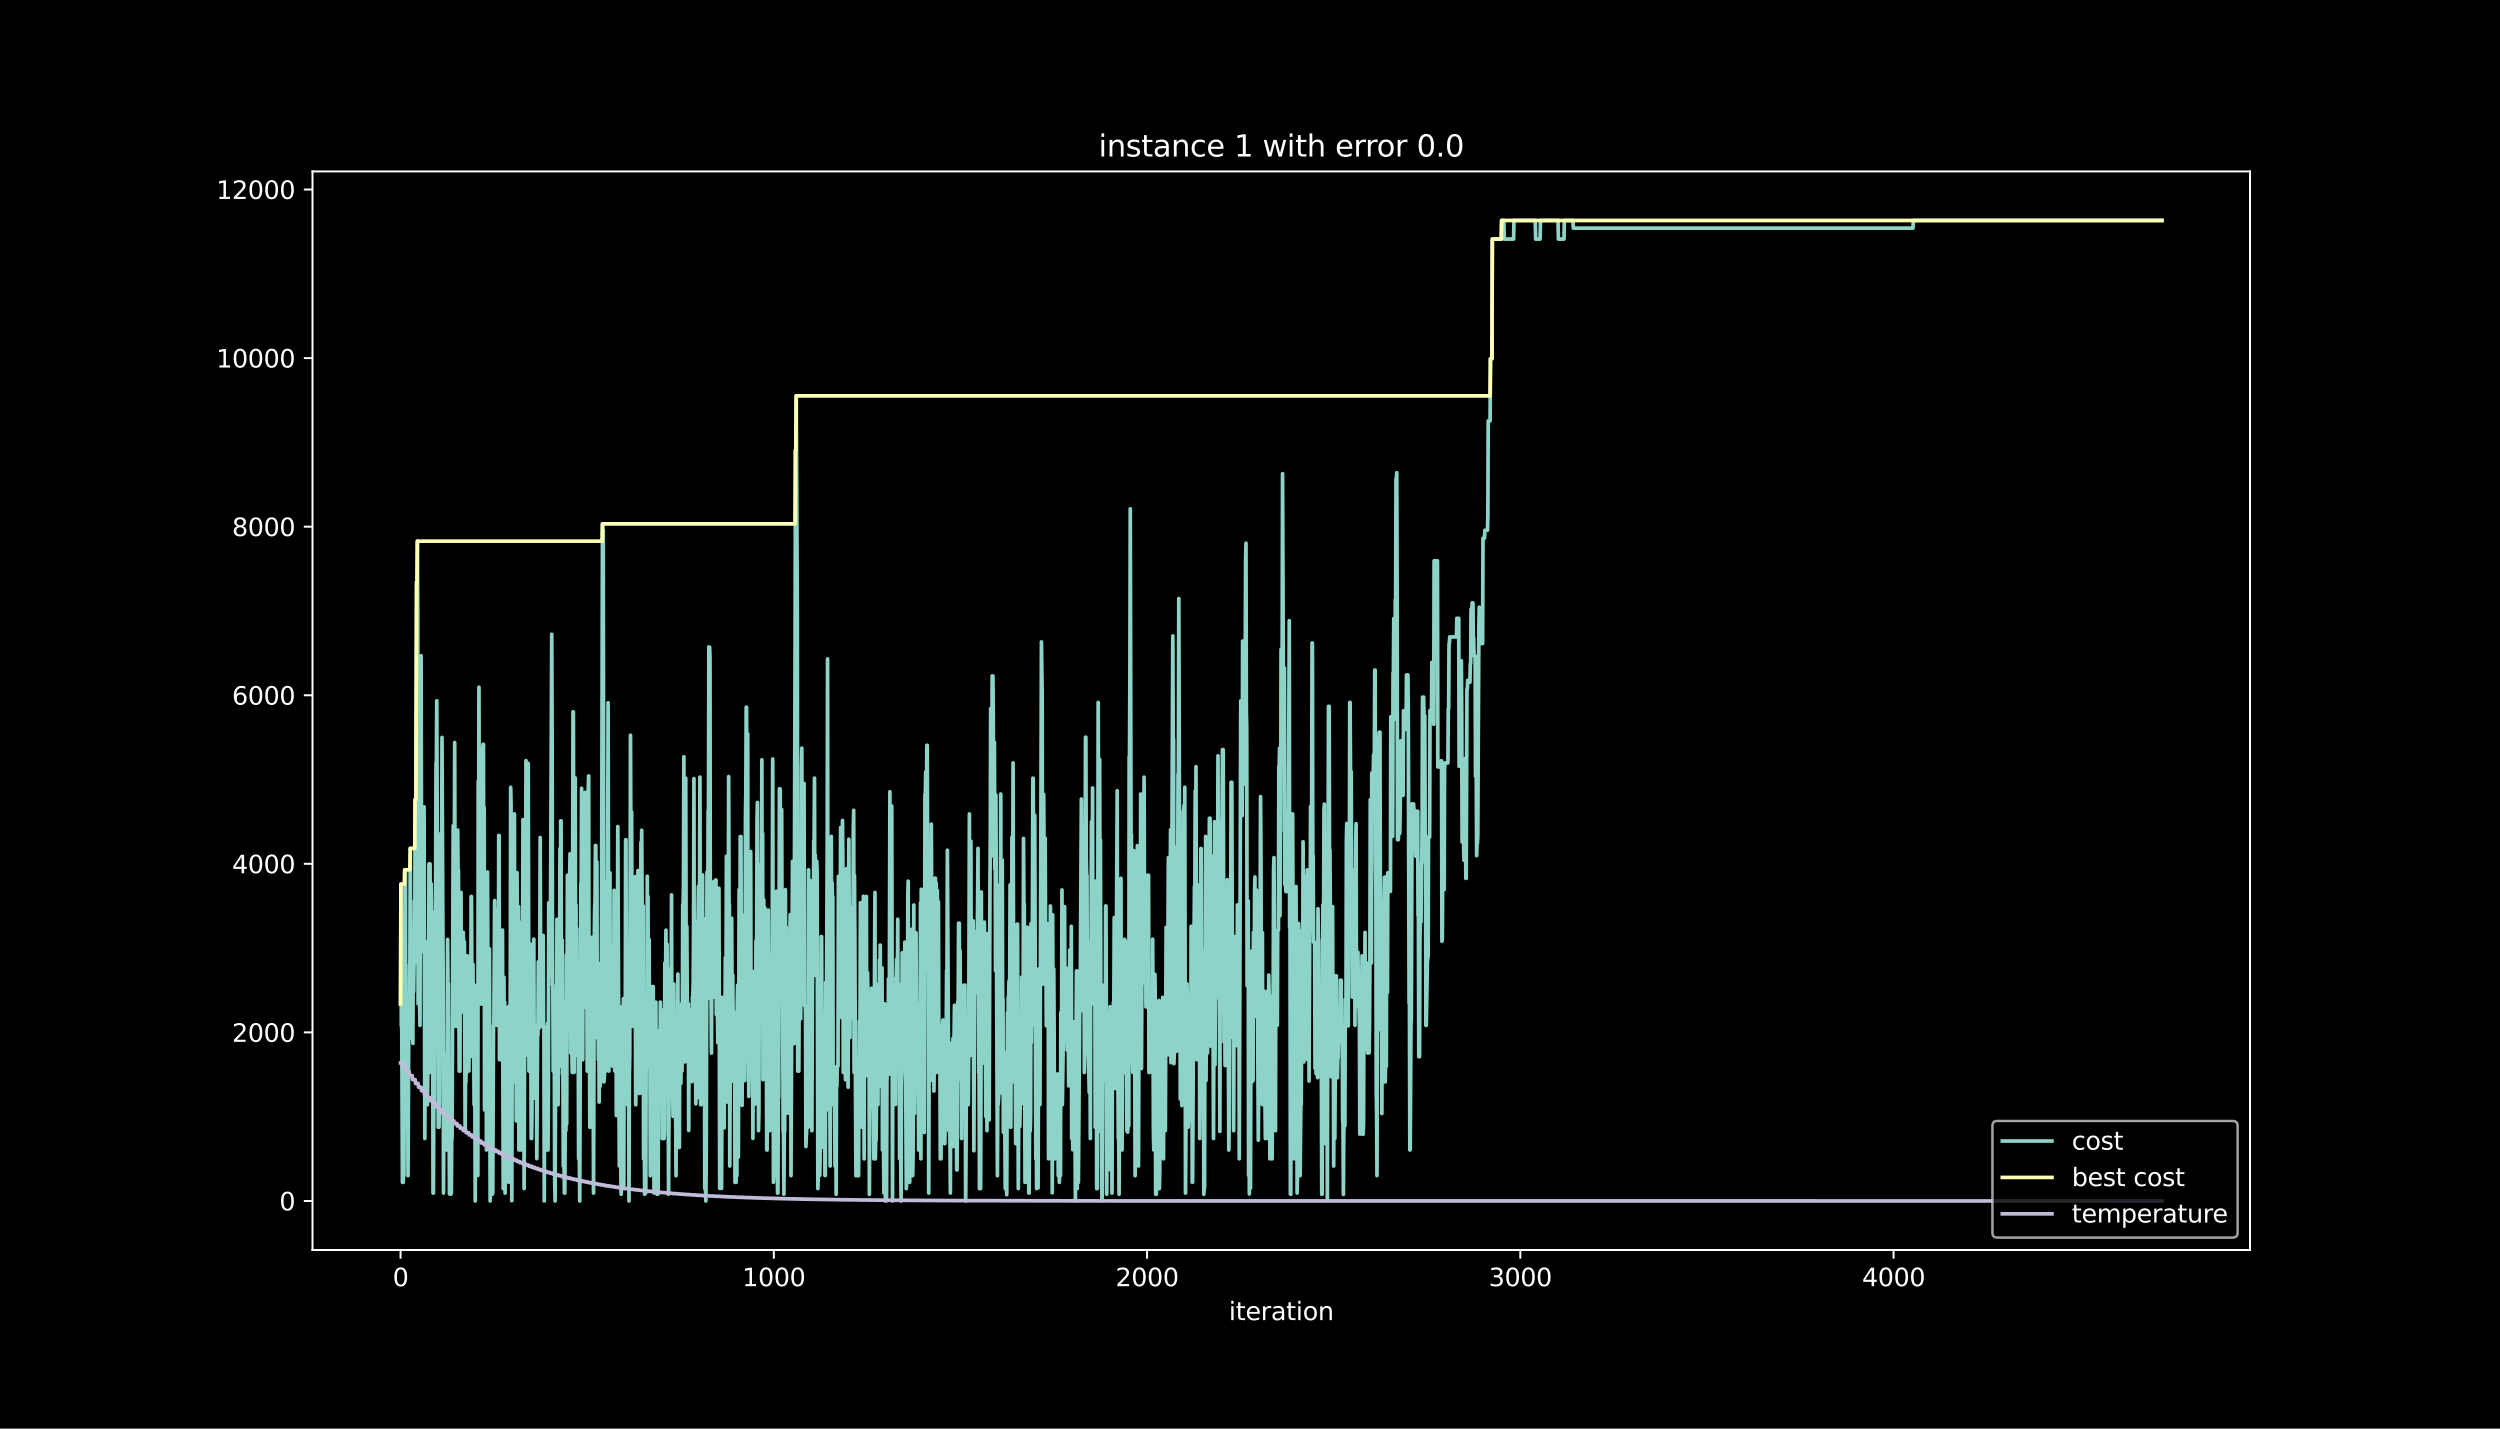 <?xml version="1.0" encoding="utf-8" standalone="no"?>
<!DOCTYPE svg PUBLIC "-//W3C//DTD SVG 1.1//EN"
  "http://www.w3.org/Graphics/SVG/1.1/DTD/svg11.dtd">
<svg height="576pt" version="1.1" viewBox="0 0 1008 576" width="1008pt" xmlns="http://www.w3.org/2000/svg" xmlns:xlink="http://www.w3.org/1999/xlink">
 <defs>
  <style type="text/css">*{stroke-linecap:butt;stroke-linejoin:round;}</style>
 </defs>
 <g id="figure_1">
  <g id="patch_1">
   <path d="M 0 576 
L 1008 576 
L 1008 0 
L 0 0 
z
"/>
  </g>
  <g id="axes_1">
   <g id="patch_2">
    <path d="M 126 504 
L 907.2 504 
L 907.2 69.12 
L 126 69.12 
z
"/>
   </g>
   <g id="matplotlib.axis_1">
    <g id="xtick_1">
     <g id="line2d_1">
      <defs>
       <path d="M 0 0 
L 0 3.5 
" id="m471f68ad13" style="stroke:#ffffff;stroke-width:0.8;"/>
      </defs>
      <g>
       <use style="fill:#ffffff;stroke:#ffffff;stroke-width:0.8;" x="161.509" xlink:href="#m471f68ad13" y="504"/>
      </g>
     </g>
     <g id="text_1">
      <!-- 0 -->
      <g style="fill:#ffffff;" transform="translate(158.328 518.598)scale(0.1 -0.1)">
       <defs>
        <path d="M 2034 4250 
Q 1547 4250 1301 3770 
Q 1056 3291 1056 2328 
Q 1056 1369 1301 889 
Q 1547 409 2034 409 
Q 2525 409 2770 889 
Q 3016 1369 3016 2328 
Q 3016 3291 2770 3770 
Q 2525 4250 2034 4250 
z
M 2034 4750 
Q 2819 4750 3233 4129 
Q 3647 3509 3647 2328 
Q 3647 1150 3233 529 
Q 2819 -91 2034 -91 
Q 1250 -91 836 529 
Q 422 1150 422 2328 
Q 422 3509 836 4129 
Q 1250 4750 2034 4750 
z
" id="DejaVuSans-30" transform="scale(0.016)"/>
       </defs>
       <use xlink:href="#DejaVuSans-30"/>
      </g>
     </g>
    </g>
    <g id="xtick_2">
     <g id="line2d_2">
      <g>
       <use style="fill:#ffffff;stroke:#ffffff;stroke-width:0.8;" x="312.003" xlink:href="#m471f68ad13" y="504"/>
      </g>
     </g>
     <g id="text_2">
      <!-- 1000 -->
      <g style="fill:#ffffff;" transform="translate(299.278 518.598)scale(0.1 -0.1)">
       <defs>
        <path d="M 794 531 
L 1825 531 
L 1825 4091 
L 703 3866 
L 703 4441 
L 1819 4666 
L 2450 4666 
L 2450 531 
L 3481 531 
L 3481 0 
L 794 0 
L 794 531 
z
" id="DejaVuSans-31" transform="scale(0.016)"/>
       </defs>
       <use xlink:href="#DejaVuSans-31"/>
       <use x="63.623" xlink:href="#DejaVuSans-30"/>
       <use x="127.246" xlink:href="#DejaVuSans-30"/>
       <use x="190.869" xlink:href="#DejaVuSans-30"/>
      </g>
     </g>
    </g>
    <g id="xtick_3">
     <g id="line2d_3">
      <g>
       <use style="fill:#ffffff;stroke:#ffffff;stroke-width:0.8;" x="462.497" xlink:href="#m471f68ad13" y="504"/>
      </g>
     </g>
     <g id="text_3">
      <!-- 2000 -->
      <g style="fill:#ffffff;" transform="translate(449.772 518.598)scale(0.1 -0.1)">
       <defs>
        <path d="M 1228 531 
L 3431 531 
L 3431 0 
L 469 0 
L 469 531 
Q 828 903 1448 1529 
Q 2069 2156 2228 2338 
Q 2531 2678 2651 2914 
Q 2772 3150 2772 3378 
Q 2772 3750 2511 3984 
Q 2250 4219 1831 4219 
Q 1534 4219 1204 4116 
Q 875 4013 500 3803 
L 500 4441 
Q 881 4594 1212 4672 
Q 1544 4750 1819 4750 
Q 2544 4750 2975 4387 
Q 3406 4025 3406 3419 
Q 3406 3131 3298 2873 
Q 3191 2616 2906 2266 
Q 2828 2175 2409 1742 
Q 1991 1309 1228 531 
z
" id="DejaVuSans-32" transform="scale(0.016)"/>
       </defs>
       <use xlink:href="#DejaVuSans-32"/>
       <use x="63.623" xlink:href="#DejaVuSans-30"/>
       <use x="127.246" xlink:href="#DejaVuSans-30"/>
       <use x="190.869" xlink:href="#DejaVuSans-30"/>
      </g>
     </g>
    </g>
    <g id="xtick_4">
     <g id="line2d_4">
      <g>
       <use style="fill:#ffffff;stroke:#ffffff;stroke-width:0.8;" x="612.991" xlink:href="#m471f68ad13" y="504"/>
      </g>
     </g>
     <g id="text_4">
      <!-- 3000 -->
      <g style="fill:#ffffff;" transform="translate(600.266 518.598)scale(0.1 -0.1)">
       <defs>
        <path d="M 2597 2516 
Q 3050 2419 3304 2112 
Q 3559 1806 3559 1356 
Q 3559 666 3084 287 
Q 2609 -91 1734 -91 
Q 1441 -91 1130 -33 
Q 819 25 488 141 
L 488 750 
Q 750 597 1062 519 
Q 1375 441 1716 441 
Q 2309 441 2620 675 
Q 2931 909 2931 1356 
Q 2931 1769 2642 2001 
Q 2353 2234 1838 2234 
L 1294 2234 
L 1294 2753 
L 1863 2753 
Q 2328 2753 2575 2939 
Q 2822 3125 2822 3475 
Q 2822 3834 2567 4026 
Q 2313 4219 1838 4219 
Q 1578 4219 1281 4162 
Q 984 4106 628 3988 
L 628 4550 
Q 988 4650 1302 4700 
Q 1616 4750 1894 4750 
Q 2613 4750 3031 4423 
Q 3450 4097 3450 3541 
Q 3450 3153 3228 2886 
Q 3006 2619 2597 2516 
z
" id="DejaVuSans-33" transform="scale(0.016)"/>
       </defs>
       <use xlink:href="#DejaVuSans-33"/>
       <use x="63.623" xlink:href="#DejaVuSans-30"/>
       <use x="127.246" xlink:href="#DejaVuSans-30"/>
       <use x="190.869" xlink:href="#DejaVuSans-30"/>
      </g>
     </g>
    </g>
    <g id="xtick_5">
     <g id="line2d_5">
      <g>
       <use style="fill:#ffffff;stroke:#ffffff;stroke-width:0.8;" x="763.486" xlink:href="#m471f68ad13" y="504"/>
      </g>
     </g>
     <g id="text_5">
      <!-- 4000 -->
      <g style="fill:#ffffff;" transform="translate(750.761 518.598)scale(0.1 -0.1)">
       <defs>
        <path d="M 2419 4116 
L 825 1625 
L 2419 1625 
L 2419 4116 
z
M 2253 4666 
L 3047 4666 
L 3047 1625 
L 3713 1625 
L 3713 1100 
L 3047 1100 
L 3047 0 
L 2419 0 
L 2419 1100 
L 313 1100 
L 313 1709 
L 2253 4666 
z
" id="DejaVuSans-34" transform="scale(0.016)"/>
       </defs>
       <use xlink:href="#DejaVuSans-34"/>
       <use x="63.623" xlink:href="#DejaVuSans-30"/>
       <use x="127.246" xlink:href="#DejaVuSans-30"/>
       <use x="190.869" xlink:href="#DejaVuSans-30"/>
      </g>
     </g>
    </g>
    <g id="text_6">
     <!-- iteration -->
     <g style="fill:#ffffff;" transform="translate(495.477 532.277)scale(0.1 -0.1)">
      <defs>
       <path d="M 603 3500 
L 1178 3500 
L 1178 0 
L 603 0 
L 603 3500 
z
M 603 4863 
L 1178 4863 
L 1178 4134 
L 603 4134 
L 603 4863 
z
" id="DejaVuSans-69" transform="scale(0.016)"/>
       <path d="M 1172 4494 
L 1172 3500 
L 2356 3500 
L 2356 3053 
L 1172 3053 
L 1172 1153 
Q 1172 725 1289 603 
Q 1406 481 1766 481 
L 2356 481 
L 2356 0 
L 1766 0 
Q 1100 0 847 248 
Q 594 497 594 1153 
L 594 3053 
L 172 3053 
L 172 3500 
L 594 3500 
L 594 4494 
L 1172 4494 
z
" id="DejaVuSans-74" transform="scale(0.016)"/>
       <path d="M 3597 1894 
L 3597 1613 
L 953 1613 
Q 991 1019 1311 708 
Q 1631 397 2203 397 
Q 2534 397 2845 478 
Q 3156 559 3463 722 
L 3463 178 
Q 3153 47 2828 -22 
Q 2503 -91 2169 -91 
Q 1331 -91 842 396 
Q 353 884 353 1716 
Q 353 2575 817 3079 
Q 1281 3584 2069 3584 
Q 2775 3584 3186 3129 
Q 3597 2675 3597 1894 
z
M 3022 2063 
Q 3016 2534 2758 2815 
Q 2500 3097 2075 3097 
Q 1594 3097 1305 2825 
Q 1016 2553 972 2059 
L 3022 2063 
z
" id="DejaVuSans-65" transform="scale(0.016)"/>
       <path d="M 2631 2963 
Q 2534 3019 2420 3045 
Q 2306 3072 2169 3072 
Q 1681 3072 1420 2755 
Q 1159 2438 1159 1844 
L 1159 0 
L 581 0 
L 581 3500 
L 1159 3500 
L 1159 2956 
Q 1341 3275 1631 3429 
Q 1922 3584 2338 3584 
Q 2397 3584 2469 3576 
Q 2541 3569 2628 3553 
L 2631 2963 
z
" id="DejaVuSans-72" transform="scale(0.016)"/>
       <path d="M 2194 1759 
Q 1497 1759 1228 1600 
Q 959 1441 959 1056 
Q 959 750 1161 570 
Q 1363 391 1709 391 
Q 2188 391 2477 730 
Q 2766 1069 2766 1631 
L 2766 1759 
L 2194 1759 
z
M 3341 1997 
L 3341 0 
L 2766 0 
L 2766 531 
Q 2569 213 2275 61 
Q 1981 -91 1556 -91 
Q 1019 -91 701 211 
Q 384 513 384 1019 
Q 384 1609 779 1909 
Q 1175 2209 1959 2209 
L 2766 2209 
L 2766 2266 
Q 2766 2663 2505 2880 
Q 2244 3097 1772 3097 
Q 1472 3097 1187 3025 
Q 903 2953 641 2809 
L 641 3341 
Q 956 3463 1253 3523 
Q 1550 3584 1831 3584 
Q 2591 3584 2966 3190 
Q 3341 2797 3341 1997 
z
" id="DejaVuSans-61" transform="scale(0.016)"/>
       <path d="M 1959 3097 
Q 1497 3097 1228 2736 
Q 959 2375 959 1747 
Q 959 1119 1226 758 
Q 1494 397 1959 397 
Q 2419 397 2687 759 
Q 2956 1122 2956 1747 
Q 2956 2369 2687 2733 
Q 2419 3097 1959 3097 
z
M 1959 3584 
Q 2709 3584 3137 3096 
Q 3566 2609 3566 1747 
Q 3566 888 3137 398 
Q 2709 -91 1959 -91 
Q 1206 -91 779 398 
Q 353 888 353 1747 
Q 353 2609 779 3096 
Q 1206 3584 1959 3584 
z
" id="DejaVuSans-6f" transform="scale(0.016)"/>
       <path d="M 3513 2113 
L 3513 0 
L 2938 0 
L 2938 2094 
Q 2938 2591 2744 2837 
Q 2550 3084 2163 3084 
Q 1697 3084 1428 2787 
Q 1159 2491 1159 1978 
L 1159 0 
L 581 0 
L 581 3500 
L 1159 3500 
L 1159 2956 
Q 1366 3272 1645 3428 
Q 1925 3584 2291 3584 
Q 2894 3584 3203 3211 
Q 3513 2838 3513 2113 
z
" id="DejaVuSans-6e" transform="scale(0.016)"/>
      </defs>
      <use xlink:href="#DejaVuSans-69"/>
      <use x="27.783" xlink:href="#DejaVuSans-74"/>
      <use x="66.992" xlink:href="#DejaVuSans-65"/>
      <use x="128.516" xlink:href="#DejaVuSans-72"/>
      <use x="169.629" xlink:href="#DejaVuSans-61"/>
      <use x="230.908" xlink:href="#DejaVuSans-74"/>
      <use x="270.117" xlink:href="#DejaVuSans-69"/>
      <use x="297.9" xlink:href="#DejaVuSans-6f"/>
      <use x="359.082" xlink:href="#DejaVuSans-6e"/>
     </g>
    </g>
   </g>
   <g id="matplotlib.axis_2">
    <g id="ytick_1">
     <g id="line2d_6">
      <defs>
       <path d="M 0 0 
L -3.5 0 
" id="m19ef7fd18d" style="stroke:#ffffff;stroke-width:0.8;"/>
      </defs>
      <g>
       <use style="fill:#ffffff;stroke:#ffffff;stroke-width:0.8;" x="126" xlink:href="#m19ef7fd18d" y="484.233"/>
      </g>
     </g>
     <g id="text_7">
      <!-- 0 -->
      <g style="fill:#ffffff;" transform="translate(112.638 488.032)scale(0.1 -0.1)">
       <use xlink:href="#DejaVuSans-30"/>
      </g>
     </g>
    </g>
    <g id="ytick_2">
     <g id="line2d_7">
      <g>
       <use style="fill:#ffffff;stroke:#ffffff;stroke-width:0.8;" x="126" xlink:href="#m19ef7fd18d" y="416.263"/>
      </g>
     </g>
     <g id="text_8">
      <!-- 2000 -->
      <g style="fill:#ffffff;" transform="translate(93.55 420.062)scale(0.1 -0.1)">
       <use xlink:href="#DejaVuSans-32"/>
       <use x="63.623" xlink:href="#DejaVuSans-30"/>
       <use x="127.246" xlink:href="#DejaVuSans-30"/>
       <use x="190.869" xlink:href="#DejaVuSans-30"/>
      </g>
     </g>
    </g>
    <g id="ytick_3">
     <g id="line2d_8">
      <g>
       <use style="fill:#ffffff;stroke:#ffffff;stroke-width:0.8;" x="126" xlink:href="#m19ef7fd18d" y="348.293"/>
      </g>
     </g>
     <g id="text_9">
      <!-- 4000 -->
      <g style="fill:#ffffff;" transform="translate(93.55 352.093)scale(0.1 -0.1)">
       <use xlink:href="#DejaVuSans-34"/>
       <use x="63.623" xlink:href="#DejaVuSans-30"/>
       <use x="127.246" xlink:href="#DejaVuSans-30"/>
       <use x="190.869" xlink:href="#DejaVuSans-30"/>
      </g>
     </g>
    </g>
    <g id="ytick_4">
     <g id="line2d_9">
      <g>
       <use style="fill:#ffffff;stroke:#ffffff;stroke-width:0.8;" x="126" xlink:href="#m19ef7fd18d" y="280.324"/>
      </g>
     </g>
     <g id="text_10">
      <!-- 6000 -->
      <g style="fill:#ffffff;" transform="translate(93.55 284.123)scale(0.1 -0.1)">
       <defs>
        <path d="M 2113 2584 
Q 1688 2584 1439 2293 
Q 1191 2003 1191 1497 
Q 1191 994 1439 701 
Q 1688 409 2113 409 
Q 2538 409 2786 701 
Q 3034 994 3034 1497 
Q 3034 2003 2786 2293 
Q 2538 2584 2113 2584 
z
M 3366 4563 
L 3366 3988 
Q 3128 4100 2886 4159 
Q 2644 4219 2406 4219 
Q 1781 4219 1451 3797 
Q 1122 3375 1075 2522 
Q 1259 2794 1537 2939 
Q 1816 3084 2150 3084 
Q 2853 3084 3261 2657 
Q 3669 2231 3669 1497 
Q 3669 778 3244 343 
Q 2819 -91 2113 -91 
Q 1303 -91 875 529 
Q 447 1150 447 2328 
Q 447 3434 972 4092 
Q 1497 4750 2381 4750 
Q 2619 4750 2861 4703 
Q 3103 4656 3366 4563 
z
" id="DejaVuSans-36" transform="scale(0.016)"/>
       </defs>
       <use xlink:href="#DejaVuSans-36"/>
       <use x="63.623" xlink:href="#DejaVuSans-30"/>
       <use x="127.246" xlink:href="#DejaVuSans-30"/>
       <use x="190.869" xlink:href="#DejaVuSans-30"/>
      </g>
     </g>
    </g>
    <g id="ytick_5">
     <g id="line2d_10">
      <g>
       <use style="fill:#ffffff;stroke:#ffffff;stroke-width:0.8;" x="126" xlink:href="#m19ef7fd18d" y="212.354"/>
      </g>
     </g>
     <g id="text_11">
      <!-- 8000 -->
      <g style="fill:#ffffff;" transform="translate(93.55 216.153)scale(0.1 -0.1)">
       <defs>
        <path d="M 2034 2216 
Q 1584 2216 1326 1975 
Q 1069 1734 1069 1313 
Q 1069 891 1326 650 
Q 1584 409 2034 409 
Q 2484 409 2743 651 
Q 3003 894 3003 1313 
Q 3003 1734 2745 1975 
Q 2488 2216 2034 2216 
z
M 1403 2484 
Q 997 2584 770 2862 
Q 544 3141 544 3541 
Q 544 4100 942 4425 
Q 1341 4750 2034 4750 
Q 2731 4750 3128 4425 
Q 3525 4100 3525 3541 
Q 3525 3141 3298 2862 
Q 3072 2584 2669 2484 
Q 3125 2378 3379 2068 
Q 3634 1759 3634 1313 
Q 3634 634 3220 271 
Q 2806 -91 2034 -91 
Q 1263 -91 848 271 
Q 434 634 434 1313 
Q 434 1759 690 2068 
Q 947 2378 1403 2484 
z
M 1172 3481 
Q 1172 3119 1398 2916 
Q 1625 2713 2034 2713 
Q 2441 2713 2670 2916 
Q 2900 3119 2900 3481 
Q 2900 3844 2670 4047 
Q 2441 4250 2034 4250 
Q 1625 4250 1398 4047 
Q 1172 3844 1172 3481 
z
" id="DejaVuSans-38" transform="scale(0.016)"/>
       </defs>
       <use xlink:href="#DejaVuSans-38"/>
       <use x="63.623" xlink:href="#DejaVuSans-30"/>
       <use x="127.246" xlink:href="#DejaVuSans-30"/>
       <use x="190.869" xlink:href="#DejaVuSans-30"/>
      </g>
     </g>
    </g>
    <g id="ytick_6">
     <g id="line2d_11">
      <g>
       <use style="fill:#ffffff;stroke:#ffffff;stroke-width:0.8;" x="126" xlink:href="#m19ef7fd18d" y="144.384"/>
      </g>
     </g>
     <g id="text_12">
      <!-- 10000 -->
      <g style="fill:#ffffff;" transform="translate(87.188 148.184)scale(0.1 -0.1)">
       <use xlink:href="#DejaVuSans-31"/>
       <use x="63.623" xlink:href="#DejaVuSans-30"/>
       <use x="127.246" xlink:href="#DejaVuSans-30"/>
       <use x="190.869" xlink:href="#DejaVuSans-30"/>
       <use x="254.492" xlink:href="#DejaVuSans-30"/>
      </g>
     </g>
    </g>
    <g id="ytick_7">
     <g id="line2d_12">
      <g>
       <use style="fill:#ffffff;stroke:#ffffff;stroke-width:0.8;" x="126" xlink:href="#m19ef7fd18d" y="76.415"/>
      </g>
     </g>
     <g id="text_13">
      <!-- 12000 -->
      <g style="fill:#ffffff;" transform="translate(87.188 80.214)scale(0.1 -0.1)">
       <use xlink:href="#DejaVuSans-31"/>
       <use x="63.623" xlink:href="#DejaVuSans-32"/>
       <use x="127.246" xlink:href="#DejaVuSans-30"/>
       <use x="190.869" xlink:href="#DejaVuSans-30"/>
       <use x="254.492" xlink:href="#DejaVuSans-30"/>
      </g>
     </g>
    </g>
   </g>
   <g id="line2d_13">
    <path clip-path="url(#pf83546d7e1)" d="M 161.509 404.742 
L 161.66 356.484 
L 161.81 413.816 
L 161.961 406.306 
L 162.262 476.722 
L 162.563 476.722 
L 162.713 474.003 
L 162.864 474.003 
L 163.315 350.706 
L 163.466 350.706 
L 163.616 454.496 
L 163.767 433.935 
L 163.917 454.496 
L 164.067 429.449 
L 164.218 444.301 
L 164.368 425.507 
L 164.519 474.037 
L 164.82 410.859 
L 164.97 410.859 
L 165.121 388.905 
L 165.271 388.905 
L 165.422 342.074 
L 165.572 418.642 
L 166.174 418.642 
L 166.325 411.131 
L 166.475 420.681 
L 166.626 382.312 
L 166.776 399.848 
L 166.927 388.294 
L 167.077 363.247 
L 167.228 388.294 
L 167.378 322.397 
L 167.529 333.952 
L 167.679 333.952 
L 167.98 234.614 
L 168.131 256.568 
L 168.281 218.2 
L 168.432 246.543 
L 168.582 404.742 
L 169.034 277.095 
L 169.184 404.742 
L 169.335 413.408 
L 169.636 298.472 
L 169.786 264.385 
L 169.937 340.953 
L 170.238 340.953 
L 170.388 349.585 
L 170.539 383.672 
L 170.84 347.784 
L 170.99 325.32 
L 171.291 459.05 
L 171.592 379.559 
L 171.743 445.422 
L 171.893 445.422 
L 172.044 442.873 
L 172.194 417.826 
L 172.345 445.422 
L 172.495 432.406 
L 172.646 432.406 
L 172.796 424.895 
L 172.947 348.327 
L 173.097 424.895 
L 173.248 348.327 
L 173.398 348.327 
L 173.549 432.406 
L 173.699 422.21 
L 173.85 356.314 
L 174 369.772 
L 174.151 369.772 
L 174.301 400.63 
L 174.452 400.63 
L 174.602 481.038 
L 174.753 481.038 
L 174.903 444.335 
L 175.054 444.335 
L 175.204 367.767 
L 175.355 407.665 
L 175.505 404.47 
L 175.806 307.58 
L 175.957 307.58 
L 176.107 282.533 
L 176.709 454.496 
L 176.859 451.777 
L 177.01 454.496 
L 177.16 444.301 
L 177.461 354.513 
L 177.612 384.249 
L 177.762 335.991 
L 177.913 401.887 
L 178.214 297.35 
L 178.515 365.456 
L 178.665 390.503 
L 178.816 481.038 
L 178.966 446.951 
L 179.117 446.849 
L 179.267 463.57 
L 179.418 463.57 
L 179.568 425.201 
L 179.719 455.787 
L 179.869 463.57 
L 180.02 463.672 
L 180.17 461.123 
L 180.471 378.778 
L 180.622 396.62 
L 180.772 396.62 
L 180.923 447.427 
L 181.073 447.325 
L 181.224 481.412 
L 181.374 436.11 
L 181.675 436.212 
L 181.826 481.514 
L 181.976 481.038 
L 182.127 459.084 
L 182.277 459.084 
L 182.729 332.932 
L 182.879 354.886 
L 183.03 405.966 
L 183.331 299.389 
L 183.481 365.286 
L 183.632 365.286 
L 183.782 413.816 
L 183.933 413.816 
L 184.083 347.92 
L 184.234 413.816 
L 184.384 411.267 
L 184.535 334.7 
L 184.685 350.706 
L 184.836 350.706 
L 185.137 431.862 
L 185.438 431.862 
L 185.588 380.783 
L 185.739 408.107 
L 185.889 359.848 
L 186.04 408.107 
L 186.19 405.388 
L 186.341 405.388 
L 186.642 375.923 
L 186.792 375.923 
L 186.943 383.434 
L 187.093 408.107 
L 187.244 379.763 
L 187.545 455.889 
L 187.695 436.212 
L 187.846 436.212 
L 187.996 427.274 
L 188.147 432.406 
L 188.448 385.405 
L 188.598 409.908 
L 188.749 409.908 
L 188.899 431.862 
L 189.05 431.76 
L 189.2 413.714 
L 189.351 424.589 
L 189.501 413.408 
L 189.802 413.306 
L 189.952 361.48 
L 190.103 361.48 
L 190.404 426.051 
L 190.554 416.025 
L 190.705 388.803 
L 190.855 420.715 
L 191.006 420.273 
L 191.156 445.422 
L 191.307 397.164 
L 191.608 484.233 
L 191.758 454.496 
L 192.21 454.394 
L 192.36 473.935 
L 192.511 439.849 
L 192.661 473.935 
L 192.812 314.988 
L 192.962 356.586 
L 193.113 277.095 
L 193.263 349.075 
L 193.715 348.973 
L 193.865 404.844 
L 194.016 404.844 
L 194.166 370.757 
L 194.317 365.966 
L 194.467 373.476 
L 194.618 302.652 
L 194.768 300.103 
L 194.919 300.103 
L 195.069 376.671 
L 195.22 325.592 
L 195.37 447.495 
L 195.521 390.537 
L 195.671 406.407 
L 195.822 403.859 
L 195.972 370.553 
L 196.123 463.672 
L 196.424 402.669 
L 196.574 351.59 
L 196.725 394.343 
L 196.875 394.241 
L 197.026 455.889 
L 197.176 430.843 
L 197.327 382.584 
L 197.628 484.233 
L 197.778 440.596 
L 197.929 433.086 
L 198.23 433.086 
L 198.38 427.274 
L 198.531 481.514 
L 198.681 481.038 
L 198.982 413.408 
L 199.133 413.408 
L 199.434 363.111 
L 199.584 391.454 
L 199.735 366.407 
L 199.885 388.362 
L 200.036 388.362 
L 200.186 413.408 
L 200.337 369.772 
L 200.487 369.772 
L 200.638 413.408 
L 200.788 379.322 
L 200.939 413.408 
L 201.089 336.841 
L 201.24 336.841 
L 201.39 427.274 
L 201.541 427.274 
L 201.691 393.187 
L 201.842 393.187 
L 201.992 395.804 
L 202.143 393.255 
L 202.293 379.322 
L 202.443 404.742 
L 202.594 375.006 
L 202.895 479.237 
L 203.196 394.037 
L 203.346 429.687 
L 203.497 404.063 
L 203.647 481.038 
L 203.948 431.76 
L 204.099 470.129 
L 204.249 462.618 
L 204.4 424.351 
L 204.55 424.351 
L 204.701 413.408 
L 204.851 413.408 
L 205.002 405.898 
L 205.152 476.722 
L 205.453 476.62 
L 205.754 394.003 
L 205.905 317.435 
L 206.055 324.946 
L 206.356 484.131 
L 206.507 424.487 
L 206.808 424.589 
L 206.958 436.212 
L 207.109 359.644 
L 207.259 407.665 
L 207.41 328.174 
L 207.56 404.946 
L 207.711 377.928 
L 207.861 375.379 
L 208.012 375.379 
L 208.162 451.947 
L 208.463 351.862 
L 208.614 373.952 
L 208.764 373.952 
L 208.915 384.147 
L 209.065 365.558 
L 209.216 463.672 
L 209.366 436.212 
L 209.517 436.212 
L 209.667 411.165 
L 209.818 411.165 
L 209.968 403.655 
L 210.119 463.672 
L 210.269 427.274 
L 210.42 419.764 
L 210.57 371.505 
L 210.721 379.016 
L 210.871 330.485 
L 211.323 479.237 
L 211.473 428.158 
L 211.624 420.647 
L 211.774 425.643 
L 212.075 306.696 
L 212.226 355.226 
L 212.376 329.738 
L 212.527 329.738 
L 212.677 307.784 
L 212.978 307.784 
L 213.279 431.862 
L 213.731 431.862 
L 213.881 380.783 
L 214.182 459.05 
L 214.333 459.05 
L 214.483 448.855 
L 214.634 381.327 
L 215.085 381.225 
L 215.235 378.676 
L 215.386 429.755 
L 215.536 442.771 
L 215.687 442.771 
L 215.837 429.211 
L 216.138 429.211 
L 216.289 413.306 
L 216.439 467.138 
L 216.74 417.521 
L 216.891 417.521 
L 217.041 387.784 
L 217.192 387.784 
L 217.342 414.598 
L 217.643 388.769 
L 217.794 337.69 
L 218.095 413.816 
L 218.697 413.816 
L 218.847 379.729 
L 218.998 377.181 
L 219.148 413.816 
L 219.299 413.816 
L 219.449 484.233 
L 219.6 431.862 
L 219.75 431.76 
L 219.901 461.123 
L 220.051 463.672 
L 220.202 463.672 
L 220.352 438.625 
L 220.503 438.625 
L 220.653 463.672 
L 220.804 412.593 
L 220.954 463.672 
L 221.105 440.596 
L 221.255 364.028 
L 221.406 387.104 
L 221.556 387.104 
L 221.707 393.561 
L 221.857 393.561 
L 222.459 255.719 
L 222.61 294.088 
L 222.76 397.232 
L 222.911 397.232 
L 223.061 431.862 
L 223.513 431.862 
L 223.663 476.722 
L 223.814 484.233 
L 223.964 444.335 
L 224.115 444.335 
L 224.265 436.824 
L 224.566 370.655 
L 224.867 445.422 
L 225.018 445.422 
L 225.168 424.589 
L 225.319 424.589 
L 225.469 390.503 
L 225.62 390.401 
L 225.77 342.142 
L 225.921 401.786 
L 226.071 330.961 
L 226.222 330.961 
L 226.372 429.891 
L 226.523 427.342 
L 226.673 379.084 
L 226.824 433.255 
L 226.974 433.154 
L 227.125 470.129 
L 227.426 470.027 
L 227.576 481.038 
L 227.727 481.038 
L 227.877 455.889 
L 228.027 404.063 
L 228.178 455.889 
L 228.328 385.065 
L 228.479 453.171 
L 228.78 352.915 
L 228.93 404.063 
L 229.081 365.694 
L 229.231 404.063 
L 229.382 404.063 
L 229.532 402.669 
L 229.683 354.411 
L 229.833 344.249 
L 230.134 424.589 
L 230.285 376.331 
L 230.435 424.589 
L 230.586 424.589 
L 230.736 432.406 
L 231.037 287.019 
L 231.188 287.019 
L 231.489 432.406 
L 231.94 313.663 
L 232.091 413.408 
L 232.241 364.878 
L 232.392 425.507 
L 232.542 374.428 
L 232.693 425.507 
L 232.843 425.507 
L 232.994 400.46 
L 233.144 418.71 
L 233.295 467.24 
L 233.596 467.24 
L 233.746 484.233 
L 234.198 356.212 
L 234.348 356.212 
L 234.499 317.843 
L 234.649 366.373 
L 234.8 341.327 
L 234.95 427.274 
L 235.101 376.195 
L 235.402 393.255 
L 235.552 344.997 
L 235.703 396.076 
L 235.853 319.508 
L 236.154 319.508 
L 236.305 406.238 
L 236.455 406.238 
L 236.606 383.604 
L 236.756 431.862 
L 237.208 317.435 
L 237.358 312.847 
L 237.509 429.891 
L 237.659 407.937 
L 237.81 454.496 
L 237.96 454.496 
L 238.111 451.777 
L 238.261 451.777 
L 238.412 453.171 
L 238.562 426.153 
L 238.713 377.894 
L 238.863 377.894 
L 239.014 426.153 
L 239.164 426.153 
L 239.315 481.038 
L 239.616 378.438 
L 239.766 365.966 
L 239.917 363.417 
L 240.067 340.919 
L 240.218 340.919 
L 240.368 365.966 
L 240.519 418.336 
L 240.669 347.512 
L 240.82 413.408 
L 240.97 388.362 
L 241.12 388.362 
L 241.271 427.274 
L 241.421 388.905 
L 241.572 444.335 
L 241.722 419.288 
L 241.873 415.549 
L 242.023 437.877 
L 242.174 402.227 
L 242.475 402.227 
L 242.926 211.233 
L 243.077 226.526 
L 243.227 213.748 
L 243.528 436.212 
L 243.679 433.663 
L 243.98 385.405 
L 244.13 387.954 
L 244.281 431.862 
L 244.582 355.294 
L 244.883 397.775 
L 245.184 283.348 
L 245.485 431.862 
L 245.635 424.351 
L 245.936 351.896 
L 246.087 424.589 
L 246.388 424.589 
L 246.538 386.22 
L 246.99 429.891 
L 247.14 381.633 
L 247.291 429.891 
L 247.441 413.816 
L 247.592 358.965 
L 247.742 379.559 
L 247.893 431.862 
L 248.344 378.2 
L 248.495 449.772 
L 248.796 449.772 
L 249.097 333.272 
L 249.699 470.129 
L 249.849 470.129 
L 250.15 405.966 
L 250.301 470.129 
L 250.451 481.514 
L 250.602 415.617 
L 250.752 413.069 
L 250.903 442.873 
L 251.053 432.406 
L 251.204 432.406 
L 251.354 402.669 
L 251.505 479.237 
L 251.655 413.34 
L 251.806 413.34 
L 251.956 418.336 
L 252.107 415.142 
L 252.257 338.574 
L 252.408 338.574 
L 252.558 404.47 
L 252.859 404.47 
L 253.01 445.422 
L 253.16 407.053 
L 253.311 445.422 
L 253.461 436.212 
L 253.612 484.233 
L 253.762 433.154 
L 253.912 425.643 
L 254.213 296.433 
L 254.364 337.52 
L 254.514 327.359 
L 254.665 327.359 
L 254.815 378.438 
L 254.966 375.889 
L 255.116 413.816 
L 255.267 388.769 
L 255.568 388.769 
L 255.718 413.816 
L 255.869 391.862 
L 256.019 353.493 
L 256.32 445.422 
L 256.471 437.911 
L 256.772 365.456 
L 256.922 372.966 
L 257.073 372.966 
L 257.223 351.012 
L 257.524 423.808 
L 257.675 420.613 
L 257.825 440.868 
L 257.976 440.868 
L 258.126 391.522 
L 258.277 386.22 
L 258.427 339.593 
L 258.578 368.854 
L 258.728 334.767 
L 259.18 413.816 
L 259.33 365.286 
L 259.481 467.24 
L 259.631 433.154 
L 259.932 481.514 
L 260.083 451.777 
L 260.233 446.985 
L 260.384 481.038 
L 260.534 424.589 
L 260.685 429.891 
L 260.835 429.891 
L 260.986 353.323 
L 261.136 427.342 
L 261.287 361.446 
L 261.437 429.891 
L 261.588 378.812 
L 261.738 378.812 
L 261.889 422.958 
L 262.039 422.958 
L 262.19 474.037 
L 262.491 397.775 
L 262.641 431.862 
L 263.093 431.862 
L 263.243 397.775 
L 263.394 397.775 
L 263.695 481.038 
L 263.845 440.596 
L 263.996 438.047 
L 264.146 440.596 
L 264.447 404.063 
L 264.598 453.171 
L 264.748 453.171 
L 264.899 481.514 
L 265.2 481.412 
L 265.35 481.412 
L 265.501 432.304 
L 265.651 432.406 
L 265.802 415.413 
L 265.952 429.891 
L 266.103 432.406 
L 266.253 404.063 
L 266.404 429.687 
L 266.704 429.687 
L 266.855 407.223 
L 267.005 459.05 
L 267.156 459.05 
L 267.457 411.165 
L 267.607 459.05 
L 267.758 459.05 
L 267.908 456.331 
L 268.059 388.226 
L 268.209 413.408 
L 268.51 375.039 
L 268.661 438.353 
L 268.811 431.76 
L 268.962 380.681 
L 269.263 430.435 
L 269.413 430.435 
L 269.564 481.514 
L 270.015 390.673 
L 270.166 407.665 
L 270.316 397.469 
L 270.467 397.469 
L 270.617 394.921 
L 270.768 360.834 
L 270.918 439.951 
L 271.219 439.951 
L 271.37 450.146 
L 271.671 396.756 
L 271.821 445.694 
L 271.972 445.694 
L 272.122 444.301 
L 272.423 444.301 
L 272.574 474.037 
L 272.724 422.21 
L 272.875 414.7 
L 273.025 424.895 
L 273.176 414.7 
L 273.326 392.746 
L 273.477 444.572 
L 273.627 437.775 
L 273.778 462.618 
L 273.928 462.618 
L 274.079 417.079 
L 274.229 436.824 
L 274.53 436.824 
L 274.831 404.742 
L 274.982 431.862 
L 275.132 413.408 
L 275.283 364.878 
L 275.433 364.878 
L 275.584 356.212 
L 275.734 305.133 
L 275.885 378.812 
L 276.035 378.812 
L 276.186 428.158 
L 276.487 313.799 
L 276.637 380.783 
L 276.788 373.51 
L 276.938 373.51 
L 277.089 404.81 
L 277.54 404.708 
L 277.691 455.787 
L 277.841 407.257 
L 278.293 407.257 
L 278.443 436.11 
L 279.045 436.11 
L 279.196 402.023 
L 279.346 402.023 
L 279.496 395.702 
L 279.647 373.578 
L 279.797 313.935 
L 279.948 424.589 
L 280.098 424.487 
L 280.249 390.401 
L 280.399 398.217 
L 280.55 445.048 
L 280.7 437.538 
L 280.851 371.641 
L 281.001 371.743 
L 281.152 442.635 
L 281.302 371.811 
L 281.453 371.811 
L 281.603 357.367 
L 281.904 413.408 
L 282.205 313.323 
L 282.506 445.422 
L 282.657 445.422 
L 282.807 440.596 
L 282.958 392.066 
L 283.108 418.71 
L 283.259 352.813 
L 283.409 418.71 
L 283.861 418.71 
L 284.011 370.452 
L 284.162 479.237 
L 284.312 430.979 
L 284.463 479.237 
L 284.613 484.233 
L 284.764 462.279 
L 285.065 351.624 
L 285.215 402.669 
L 285.366 377.928 
L 285.516 326.849 
L 285.667 326.747 
L 285.817 260.85 
L 286.118 260.952 
L 286.269 265.642 
L 286.419 402.669 
L 286.72 402.669 
L 286.871 424.589 
L 287.021 373.51 
L 287.172 366 
L 287.322 373.51 
L 287.473 373.51 
L 287.623 389.517 
L 287.774 355.43 
L 288.075 393.187 
L 288.225 402.125 
L 288.376 363.757 
L 288.526 354.819 
L 288.677 354.819 
L 288.827 409.058 
L 289.128 408.956 
L 289.279 408.956 
L 289.429 420.409 
L 289.58 372.151 
L 289.73 372.049 
L 289.881 358.149 
L 290.182 479.135 
L 290.332 457.181 
L 290.483 479.135 
L 290.934 479.135 
L 291.235 402.125 
L 291.386 436.212 
L 291.687 402.635 
L 291.837 448.175 
L 291.988 454.768 
L 292.138 409.908 
L 292.288 424.589 
L 292.439 386.22 
L 292.589 393.493 
L 292.74 393.493 
L 292.89 345.235 
L 293.041 444.335 
L 293.191 444.335 
L 293.342 392.508 
L 293.492 407.359 
L 293.643 379.016 
L 293.793 313.119 
L 293.944 364.946 
L 294.094 364.946 
L 294.245 470.129 
L 294.395 436.212 
L 294.847 436.11 
L 294.997 370.214 
L 295.148 396.28 
L 295.298 393.085 
L 295.449 393.085 
L 295.599 415.04 
L 295.75 412.491 
L 295.9 415.685 
L 296.051 408.175 
L 296.201 410.826 
L 296.352 476.722 
L 296.653 417.453 
L 296.803 476.722 
L 296.954 446.985 
L 297.104 474.003 
L 297.255 404.742 
L 297.405 397.232 
L 297.556 466.527 
L 297.706 466.527 
L 298.007 358.693 
L 298.158 365.966 
L 298.308 408.141 
L 298.459 337.316 
L 298.76 337.316 
L 298.91 408.141 
L 299.061 369.772 
L 299.211 445.694 
L 299.512 368.99 
L 299.663 368.99 
L 299.813 429.891 
L 299.964 429.891 
L 300.114 381.361 
L 300.265 435.702 
L 300.415 407.359 
L 300.566 330.791 
L 300.716 319.236 
L 300.867 285.15 
L 301.017 285.15 
L 301.168 382.482 
L 301.469 295.855 
L 301.619 413.17 
L 301.77 420.681 
L 301.92 442.058 
L 302.071 429.891 
L 302.221 381.361 
L 302.372 381.361 
L 302.522 413.748 
L 302.673 343.332 
L 302.823 413.816 
L 303.124 413.816 
L 303.275 391.862 
L 303.425 391.76 
L 303.576 458.982 
L 303.726 391.76 
L 303.877 391.76 
L 304.027 445.286 
L 304.328 445.286 
L 304.479 438.897 
L 304.629 438.897 
L 304.78 379.322 
L 305.08 379.322 
L 305.231 331.063 
L 305.381 323.552 
L 305.532 400.12 
L 305.682 378.166 
L 305.833 455.889 
L 305.983 448.379 
L 306.284 348.769 
L 306.435 397.3 
L 306.585 404.81 
L 306.736 366.441 
L 306.886 394.785 
L 307.187 306.356 
L 307.338 412.593 
L 307.488 336.025 
L 307.639 435.329 
L 307.789 413.816 
L 307.94 362.737 
L 308.09 373.51 
L 308.241 373.51 
L 308.391 366 
L 308.542 417.079 
L 308.993 417.079 
L 309.144 463.672 
L 309.294 463.672 
L 309.746 366.951 
L 310.047 443.145 
L 310.197 436.212 
L 310.348 455.889 
L 310.649 385.065 
L 310.799 412.253 
L 310.95 412.253 
L 311.1 430.843 
L 311.251 430.843 
L 311.552 306.016 
L 311.853 476.722 
L 312.003 474.003 
L 312.154 474.003 
L 312.605 369.33 
L 312.756 394.377 
L 313.057 359.372 
L 313.207 359.372 
L 313.508 481.038 
L 313.659 481.038 
L 313.809 442.669 
L 313.96 442.567 
L 314.261 318.013 
L 314.411 318.115 
L 314.562 318.115 
L 314.712 353.969 
L 314.863 353.969 
L 315.013 328.922 
L 315.164 326.373 
L 315.314 374.53 
L 315.465 377.079 
L 315.766 456.365 
L 315.916 456.467 
L 316.067 481.514 
L 316.217 456.331 
L 316.368 456.331 
L 316.669 358.693 
L 316.819 422.21 
L 316.97 373.68 
L 317.12 388.124 
L 317.271 388.124 
L 317.421 448.855 
L 317.572 426.9 
L 317.722 448.753 
L 317.872 436.212 
L 318.023 436.212 
L 318.173 402.125 
L 318.324 424.589 
L 318.474 376.331 
L 318.625 368.82 
L 318.775 368.82 
L 318.926 474.003 
L 319.528 347.274 
L 319.829 380.817 
L 319.979 380.919 
L 320.13 420.817 
L 320.581 258.132 
L 320.732 181.564 
L 320.882 181.564 
L 321.033 159.61 
L 321.484 249.364 
L 321.635 431.862 
L 321.785 355.294 
L 321.936 431.862 
L 322.086 431.862 
L 322.387 365.15 
L 322.538 362.601 
L 322.688 339.967 
L 322.839 410.792 
L 323.14 309.177 
L 323.29 301.666 
L 323.441 367.155 
L 323.591 367.155 
L 323.742 362.601 
L 323.892 384.283 
L 324.043 318.387 
L 324.193 315.838 
L 324.344 405.388 
L 324.645 405.388 
L 324.795 407.937 
L 324.946 462.279 
L 325.247 454.734 
L 325.548 454.734 
L 325.698 427.274 
L 325.849 427.274 
L 325.999 350.706 
L 326.3 454.19 
L 326.601 354.92 
L 326.752 420.817 
L 326.902 418.098 
L 327.053 382.006 
L 327.203 382.006 
L 327.354 455.889 
L 327.655 368.039 
L 327.805 368.039 
L 327.956 389.993 
L 328.106 338.914 
L 328.257 338.914 
L 328.407 313.731 
L 328.558 393.255 
L 328.708 344.725 
L 328.859 380.783 
L 329.009 381.327 
L 329.16 381.327 
L 329.31 347.24 
L 329.461 351.59 
L 329.762 479.237 
L 329.912 474.037 
L 330.063 473.935 
L 330.213 448.889 
L 330.364 448.889 
L 330.514 473.935 
L 330.664 466.425 
L 330.815 400.528 
L 330.965 428.702 
L 331.116 377.622 
L 331.266 377.622 
L 331.567 462.618 
L 331.718 424.895 
L 331.868 444.335 
L 332.019 444.335 
L 332.169 434.139 
L 332.32 408.141 
L 332.47 408.039 
L 332.621 473.935 
L 332.771 473.935 
L 332.922 396.076 
L 333.072 444.335 
L 333.373 376.331 
L 333.524 342.244 
L 333.674 265.676 
L 333.825 447.427 
L 333.975 410.248 
L 334.126 410.248 
L 334.276 379.729 
L 334.728 470.129 
L 334.878 413.816 
L 335.029 413.816 
L 335.179 337.248 
L 335.33 407.665 
L 335.48 355.838 
L 335.631 361.581 
L 335.781 361.581 
L 335.932 445.422 
L 336.082 429.891 
L 336.233 431.862 
L 336.383 431.862 
L 336.534 444.335 
L 336.684 470.129 
L 336.835 436.042 
L 336.985 447.427 
L 337.136 481.514 
L 337.286 430.435 
L 337.437 437.877 
L 337.587 429.789 
L 337.888 429.891 
L 338.039 353.323 
L 338.34 353.323 
L 338.49 367.767 
L 338.641 404.47 
L 338.942 333.68 
L 339.092 333.68 
L 339.243 410.248 
L 339.694 330.791 
L 339.845 349.789 
L 339.995 432.406 
L 340.146 429.687 
L 340.296 432.406 
L 340.447 424.895 
L 340.597 432.406 
L 340.748 411.845 
L 340.898 435.329 
L 341.199 387.784 
L 341.35 350.231 
L 341.651 350.231 
L 341.801 428.871 
L 341.952 438.353 
L 342.253 338.37 
L 342.403 365.966 
L 342.554 365.966 
L 342.704 418.336 
L 342.855 365.966 
L 343.005 410.826 
L 343.156 367.189 
L 343.306 367.189 
L 343.456 374.7 
L 343.607 374.7 
L 343.757 372.151 
L 343.908 386.051 
L 344.058 334.224 
L 344.209 326.713 
L 344.359 432.406 
L 344.51 352.915 
L 344.66 375.006 
L 344.961 444.301 
L 345.112 474.037 
L 345.262 474.037 
L 345.413 466.527 
L 345.714 435.668 
L 345.864 435.668 
L 346.015 474.037 
L 346.165 474.037 
L 346.466 411.607 
L 346.617 411.607 
L 346.767 412.253 
L 346.918 363.994 
L 347.068 437.877 
L 347.219 413.816 
L 347.369 413.816 
L 347.52 454.496 
L 347.67 410.859 
L 347.821 437.877 
L 347.971 374.7 
L 348.122 361.378 
L 348.423 467.24 
L 348.573 390.673 
L 348.724 397.469 
L 348.874 394.921 
L 349.025 427.342 
L 349.175 427.342 
L 349.326 361.446 
L 349.476 433.663 
L 349.627 426.153 
L 349.777 392.066 
L 349.928 399.577 
L 350.078 399.577 
L 350.229 402.023 
L 350.379 402.023 
L 350.53 481.582 
L 350.68 447.495 
L 350.831 442.601 
L 351.132 442.601 
L 351.433 398.455 
L 351.583 412.899 
L 351.734 446.985 
L 351.884 445.422 
L 352.035 445.422 
L 352.185 440.596 
L 352.336 467.24 
L 352.637 384.895 
L 352.787 359.848 
L 352.938 467.24 
L 353.088 459.73 
L 353.239 459.628 
L 353.389 445.422 
L 353.54 396.892 
L 353.69 445.422 
L 353.991 445.422 
L 354.142 404.742 
L 354.292 402.193 
L 354.443 438.047 
L 354.593 386.968 
L 354.744 429.313 
L 354.894 381.055 
L 355.045 412.865 
L 355.195 415.413 
L 355.496 415.413 
L 355.647 390.231 
L 355.797 463.672 
L 355.948 456.161 
L 356.098 463.672 
L 356.248 463.672 
L 356.399 481.038 
L 356.549 404.742 
L 356.7 404.742 
L 357.001 484.233 
L 357.151 484.131 
L 357.302 480.936 
L 357.452 484.131 
L 357.603 435.6 
L 357.753 431.76 
L 357.904 431.76 
L 358.054 433.052 
L 358.205 394.683 
L 358.355 433.052 
L 358.506 433.154 
L 358.807 319.236 
L 358.957 399.067 
L 359.108 394.071 
L 359.258 384.623 
L 359.409 324.98 
L 359.559 324.98 
L 359.86 484.233 
L 360.011 413.408 
L 360.312 413.408 
L 360.462 431.862 
L 360.613 431.862 
L 360.763 432.406 
L 360.914 432.304 
L 361.064 445.32 
L 361.215 394.241 
L 361.365 394.241 
L 361.516 386.73 
L 361.817 404.708 
L 361.967 370.621 
L 362.118 421.701 
L 362.268 396.654 
L 362.419 421.701 
L 362.569 413.714 
L 362.72 467.138 
L 363.171 467.24 
L 363.322 484.233 
L 363.472 436.212 
L 363.623 432.406 
L 363.773 384.147 
L 363.924 421.871 
L 364.225 421.871 
L 364.375 430.979 
L 364.676 430.979 
L 364.827 379.899 
L 365.429 479.237 
L 365.579 476.688 
L 365.73 476.688 
L 366.031 361.48 
L 366.181 355.294 
L 366.332 407.665 
L 366.482 404.946 
L 366.633 474.003 
L 366.783 476.722 
L 367.084 459.016 
L 367.235 393.119 
L 367.385 459.016 
L 367.686 374.632 
L 367.987 474.037 
L 368.138 466.527 
L 368.288 441.48 
L 368.439 364.912 
L 368.589 441.48 
L 368.74 448.99 
L 368.89 431.862 
L 369.041 383.604 
L 369.191 383.604 
L 369.341 376.093 
L 369.642 424.351 
L 369.793 421.803 
L 369.943 424.351 
L 370.094 431.862 
L 370.244 404.742 
L 370.395 463.672 
L 370.545 420.035 
L 370.696 438.047 
L 370.846 440.596 
L 370.997 440.596 
L 371.147 364.028 
L 371.298 467.24 
L 371.448 358.557 
L 371.599 381.055 
L 371.749 384.895 
L 371.9 379.084 
L 372.351 379.084 
L 372.652 456.637 
L 372.953 320.324 
L 373.104 320.324 
L 373.254 311.25 
L 373.555 322.465 
L 373.706 300.511 
L 373.856 300.511 
L 374.157 391.454 
L 374.308 383.672 
L 374.458 481.038 
L 374.609 432.508 
L 374.759 432.508 
L 374.91 432.984 
L 375.06 432.984 
L 375.211 435.702 
L 375.512 332.287 
L 375.813 402.125 
L 376.114 402.125 
L 376.264 394.615 
L 376.415 372.661 
L 376.565 439.917 
L 376.716 424.351 
L 376.866 424.895 
L 377.017 354.071 
L 377.167 354.071 
L 377.318 404.334 
L 377.468 356.076 
L 377.619 432.406 
L 377.769 407.223 
L 377.92 358.965 
L 378.07 373.952 
L 378.221 363.587 
L 378.371 363.587 
L 378.522 413.816 
L 378.672 424.589 
L 378.973 424.589 
L 379.124 467.24 
L 379.274 442.193 
L 379.425 467.24 
L 379.726 413.816 
L 380.027 413.816 
L 380.177 411.267 
L 380.328 433.663 
L 380.629 433.663 
L 380.93 461.123 
L 381.08 453.612 
L 381.231 415.244 
L 381.381 415.244 
L 381.532 413.306 
L 381.682 391.352 
L 381.833 391.352 
L 381.983 342.822 
L 382.585 455.991 
L 382.735 420.375 
L 383.187 481.038 
L 383.337 431.862 
L 383.488 444.335 
L 383.638 422.38 
L 383.789 441.718 
L 383.939 441.718 
L 384.09 462.279 
L 384.24 418.642 
L 384.391 440.596 
L 384.842 405.32 
L 384.993 418.642 
L 385.143 462.279 
L 385.444 449.772 
L 385.595 449.772 
L 385.745 471.726 
L 385.896 471.726 
L 386.197 403.825 
L 386.347 403.825 
L 386.498 372.219 
L 386.799 372.219 
L 386.949 435.125 
L 387.1 383.298 
L 387.25 424.895 
L 387.401 422.346 
L 387.551 397.164 
L 387.702 459.05 
L 387.852 415.413 
L 388.003 440.596 
L 388.153 430.401 
L 388.304 430.401 
L 388.454 445.422 
L 388.755 445.422 
L 388.906 397.164 
L 389.056 397.164 
L 389.357 484.233 
L 389.508 463.672 
L 389.658 415.413 
L 389.959 415.312 
L 390.11 445.422 
L 390.411 445.422 
L 390.561 427.274 
L 390.862 328.174 
L 391.013 418.132 
L 391.163 425.643 
L 391.464 339.185 
L 391.615 405.082 
L 392.217 404.98 
L 392.367 371.301 
L 392.668 463.978 
L 392.969 384.011 
L 393.12 394.037 
L 393.27 383.842 
L 393.421 388.124 
L 393.571 400.256 
L 393.722 375.515 
L 393.872 390.673 
L 394.173 364.028 
L 394.324 342.074 
L 394.625 432.542 
L 394.775 432.542 
L 394.925 479.237 
L 395.377 479.237 
L 395.527 436.212 
L 395.678 359.644 
L 395.828 428.702 
L 395.979 380.443 
L 396.129 428.702 
L 396.28 377.622 
L 396.581 377.622 
L 396.731 405.898 
L 396.882 371.811 
L 397.032 395.804 
L 397.183 395.804 
L 397.484 450.146 
L 397.785 376.399 
L 397.935 455.889 
L 398.086 430.707 
L 398.236 379.627 
L 398.387 400.46 
L 398.537 451.437 
L 398.838 451.539 
L 399.139 358.693 
L 399.29 336.739 
L 399.44 285.659 
L 399.591 345.303 
L 399.741 337.792 
L 399.892 320.8 
L 400.042 272.541 
L 400.193 289.534 
L 400.343 272.541 
L 400.494 289.432 
L 400.644 337.69 
L 400.795 299.321 
L 400.945 299.321 
L 401.096 350.4 
L 401.246 325.354 
L 401.397 391.352 
L 401.547 320.528 
L 402.149 474.037 
L 402.3 445.422 
L 402.45 445.32 
L 402.751 440.596 
L 402.902 433.086 
L 403.052 433.086 
L 403.203 356.518 
L 403.353 386.051 
L 403.504 320.154 
L 403.654 440.596 
L 404.106 346.73 
L 404.256 405.32 
L 404.407 402.771 
L 404.557 456.535 
L 404.708 431.862 
L 404.858 431.862 
L 405.009 429.891 
L 405.31 479.237 
L 405.46 424.589 
L 405.611 436.212 
L 405.761 433.663 
L 405.912 481.684 
L 406.213 408.243 
L 406.363 428.43 
L 406.514 402.193 
L 406.664 403.417 
L 406.815 395.906 
L 406.965 395.159 
L 407.116 395.159 
L 407.266 356.79 
L 407.417 454.496 
L 407.567 454.496 
L 407.717 405.966 
L 407.868 403.417 
L 408.018 337.52 
L 408.169 342.074 
L 408.319 367.257 
L 408.47 307.614 
L 408.771 436.212 
L 408.921 436.11 
L 409.072 404.64 
L 409.222 431.862 
L 409.373 429.313 
L 409.523 461.123 
L 409.674 412.593 
L 409.824 412.593 
L 409.975 438.489 
L 410.125 372.593 
L 410.276 372.593 
L 410.577 479.237 
L 410.727 454.19 
L 411.179 454.19 
L 411.329 446.679 
L 411.48 420.375 
L 411.63 445.082 
L 411.781 445.082 
L 411.931 394.003 
L 412.232 440.596 
L 412.383 438.047 
L 412.533 403.961 
L 412.684 338.064 
L 412.834 364.504 
L 412.985 364.504 
L 413.286 476.722 
L 413.436 476.62 
L 413.587 430.435 
L 413.737 425.507 
L 413.888 425.507 
L 414.038 381.361 
L 414.189 373.85 
L 414.339 476.722 
L 414.64 402.635 
L 414.791 481.038 
L 414.941 481.038 
L 415.092 455.991 
L 415.393 455.991 
L 415.543 448.99 
L 415.694 372.423 
L 415.844 420.375 
L 415.995 388.362 
L 416.145 413.408 
L 416.446 313.799 
L 416.597 313.799 
L 416.747 353.663 
L 416.898 353.663 
L 417.048 362.737 
L 417.199 328.65 
L 417.65 467.24 
L 417.801 418.982 
L 417.951 479.237 
L 418.102 428.158 
L 418.252 430.605 
L 418.403 427.41 
L 418.553 478.965 
L 418.854 390.639 
L 419.155 445.422 
L 419.306 445.422 
L 419.607 358.795 
L 419.908 258.811 
L 420.209 280.63 
L 420.359 396.892 
L 420.66 320.29 
L 420.81 320.29 
L 420.961 342.244 
L 421.111 342.244 
L 421.262 376.331 
L 421.412 337.962 
L 421.563 376.331 
L 421.713 376.331 
L 421.864 413.578 
L 422.014 413.578 
L 422.165 379.492 
L 422.315 372.491 
L 422.616 372.491 
L 422.767 467.24 
L 422.917 413.816 
L 423.068 432.406 
L 423.218 383.876 
L 423.369 435.702 
L 423.519 365.286 
L 423.67 381.361 
L 423.82 381.361 
L 423.971 429.789 
L 424.121 431.76 
L 424.272 480.936 
L 424.422 368.888 
L 424.723 438.897 
L 424.874 390.673 
L 425.024 415.413 
L 425.175 467.24 
L 425.325 467.24 
L 425.476 440.596 
L 425.777 440.596 
L 425.927 433.086 
L 426.529 433.086 
L 426.68 474.003 
L 426.83 469.211 
L 427.131 476.722 
L 427.282 466.527 
L 427.432 466.527 
L 427.583 474.037 
L 427.733 408.141 
L 427.884 418.336 
L 428.034 415.787 
L 428.185 358.829 
L 428.335 445.422 
L 428.787 413.816 
L 429.088 413.816 
L 429.238 365.558 
L 429.389 413.816 
L 429.539 391.862 
L 429.69 418.642 
L 429.84 418.642 
L 429.991 390.299 
L 430.141 418.642 
L 430.292 423.468 
L 430.442 423.468 
L 430.593 415.957 
L 430.743 415.855 
L 430.894 437.809 
L 431.345 382.992 
L 431.496 382.992 
L 431.646 390.503 
L 431.797 424.589 
L 431.947 373.51 
L 432.098 459.05 
L 432.248 438.489 
L 432.399 438.489 
L 432.549 463.57 
L 433.001 411.947 
L 433.151 458.948 
L 433.301 430.605 
L 433.602 484.131 
L 433.753 413.306 
L 433.903 413.408 
L 434.054 391.454 
L 434.204 391.454 
L 434.355 479.237 
L 434.505 431.862 
L 434.656 431.862 
L 434.806 476.722 
L 435.408 395.43 
L 435.559 399.712 
L 436.01 322.159 
L 436.311 371.607 
L 436.462 371.607 
L 436.763 407.665 
L 436.913 355.838 
L 437.064 355.838 
L 437.214 432.406 
L 437.365 424.895 
L 437.666 297.248 
L 437.816 297.248 
L 437.967 345.473 
L 438.117 352.983 
L 438.268 352.983 
L 438.418 404.063 
L 438.719 424.895 
L 438.87 424.793 
L 439.171 440.494 
L 439.321 440.596 
L 439.472 415.413 
L 439.622 459.05 
L 439.773 379.559 
L 439.923 379.559 
L 440.074 331.301 
L 440.224 383.604 
L 440.375 383.604 
L 440.525 317.707 
L 440.676 404.742 
L 440.826 397.232 
L 441.127 397.232 
L 441.278 367.495 
L 441.428 375.006 
L 441.579 454.496 
L 441.729 429.313 
L 442.03 355.158 
L 442.181 479.237 
L 442.331 454.19 
L 442.482 479.237 
L 442.783 283.212 
L 442.933 325.694 
L 443.084 328.242 
L 443.234 328.14 
L 443.385 306.186 
L 443.535 377.011 
L 443.686 338.642 
L 443.987 456.433 
L 444.137 413.714 
L 444.288 484.131 
L 444.438 481.582 
L 444.589 430.503 
L 444.739 430.605 
L 444.89 430.503 
L 445.04 397.232 
L 445.191 428.192 
L 445.341 403.009 
L 445.492 410.52 
L 445.642 435.702 
L 445.793 365.286 
L 445.943 365.286 
L 446.244 481.514 
L 446.545 418.642 
L 446.695 445.422 
L 446.846 445.422 
L 446.996 424.589 
L 447.297 424.589 
L 447.598 405.898 
L 447.749 471.726 
L 447.899 419.764 
L 448.2 431.862 
L 448.351 481.038 
L 448.501 432.78 
L 448.652 432.78 
L 448.802 433.255 
L 448.953 404.063 
L 449.103 404.063 
L 449.254 369.976 
L 449.404 369.976 
L 449.705 438.897 
L 449.856 404.742 
L 450.006 404.742 
L 450.458 318.829 
L 450.608 432.406 
L 450.759 436.212 
L 450.909 459.05 
L 451.06 456.331 
L 451.21 481.514 
L 451.511 410.859 
L 451.662 440.596 
L 451.812 420.035 
L 451.963 354.139 
L 452.113 420.035 
L 452.264 435.329 
L 452.414 463.672 
L 452.565 438.489 
L 452.715 388.226 
L 453.016 388.226 
L 453.167 432.508 
L 453.317 432.508 
L 453.468 378.744 
L 453.618 427.274 
L 453.769 427.172 
L 453.919 427.274 
L 454.07 402.227 
L 454.22 404.844 
L 454.371 455.991 
L 454.521 379.695 
L 454.672 456.467 
L 454.822 453.918 
L 455.123 453.918 
L 455.274 305.133 
L 455.424 305.133 
L 455.575 271.046 
L 455.725 205.149 
L 456.026 336.433 
L 456.177 336.433 
L 456.628 427.274 
L 456.779 432.406 
L 457.08 342.958 
L 457.23 352.983 
L 457.381 429.891 
L 457.531 429.891 
L 457.682 474.037 
L 458.133 387.138 
L 458.284 353.051 
L 458.434 353.051 
L 458.585 340.953 
L 458.735 436.042 
L 458.885 436.042 
L 459.036 470.129 
L 459.186 427.274 
L 459.337 427.274 
L 459.487 378.744 
L 459.638 371.233 
L 459.788 371.233 
L 459.939 320.154 
L 460.24 430.843 
L 460.39 396.756 
L 460.541 396.654 
L 460.842 324.912 
L 461.143 361.887 
L 461.293 313.357 
L 461.444 361.615 
L 461.745 361.615 
L 461.895 357.877 
L 462.046 405.966 
L 462.196 405.966 
L 462.347 404.742 
L 462.497 404.742 
L 462.648 352.915 
L 463.099 352.915 
L 463.25 432.406 
L 463.4 411.845 
L 463.551 432.406 
L 463.701 429.857 
L 464.604 429.755 
L 464.755 378.676 
L 465.056 456.161 
L 465.206 463.672 
L 465.357 463.672 
L 465.507 461.123 
L 465.658 392.848 
L 465.808 403.213 
L 465.959 481.514 
L 466.26 481.514 
L 466.41 459.56 
L 466.561 421.191 
L 466.711 421.191 
L 466.862 443.145 
L 467.012 442.669 
L 467.163 454.496 
L 467.313 403.417 
L 467.464 479.237 
L 467.614 471.726 
L 467.765 424.351 
L 468.216 424.351 
L 468.668 447.427 
L 468.818 402.125 
L 468.969 454.496 
L 469.119 467.24 
L 469.27 428.871 
L 469.42 429.891 
L 469.571 429.891 
L 469.721 455.889 
L 469.872 455.889 
L 470.173 373.884 
L 470.323 397.843 
L 470.474 386.22 
L 470.624 425.303 
L 470.775 377.045 
L 470.925 377.045 
L 471.076 345.779 
L 471.226 425.303 
L 471.377 366.373 
L 471.527 404.742 
L 471.678 356.484 
L 471.828 356.484 
L 471.978 334.53 
L 472.129 428.464 
L 472.881 256.398 
L 473.032 297.996 
L 473.182 297.996 
L 473.333 428.871 
L 473.634 418.812 
L 473.784 396.858 
L 473.935 404.368 
L 474.085 420.715 
L 474.236 423.91 
L 474.386 423.808 
L 474.687 341.191 
L 474.838 363.145 
L 474.988 312.066 
L 475.139 312.066 
L 475.289 241.343 
L 475.891 443.145 
L 476.042 443.043 
L 476.192 402.125 
L 476.493 445.762 
L 476.644 369.194 
L 476.794 369.296 
L 476.945 375.447 
L 477.095 327.189 
L 477.246 327.189 
L 477.396 324.64 
L 477.547 366.713 
L 477.697 317.435 
L 477.998 481.038 
L 478.6 396.688 
L 478.751 404.198 
L 478.901 454.496 
L 479.052 454.496 
L 479.202 444.301 
L 479.353 444.301 
L 479.503 451.777 
L 479.654 451.777 
L 479.804 447.427 
L 480.105 447.427 
L 480.256 373.51 
L 480.406 373.51 
L 480.557 396.994 
L 480.707 476.688 
L 480.858 476.688 
L 481.309 392.066 
L 481.61 357.367 
L 481.761 357.265 
L 481.911 318.897 
L 482.062 375.039 
L 482.212 309.143 
L 482.513 427.274 
L 482.664 405.32 
L 483.416 405.32 
L 483.567 356.79 
L 483.717 459.05 
L 484.018 418.71 
L 484.169 342.142 
L 484.319 342.142 
L 484.47 390.673 
L 484.62 383.162 
L 484.77 436.824 
L 484.921 444.335 
L 485.071 444.335 
L 485.222 395.804 
L 485.372 481.514 
L 485.523 478.965 
L 485.673 478.965 
L 485.824 402.397 
L 485.974 402.397 
L 486.125 337.248 
L 486.275 435.668 
L 486.426 401.582 
L 486.727 424.589 
L 486.877 424.589 
L 487.028 369.33 
L 487.329 369.33 
L 487.63 329.908 
L 487.931 329.908 
L 488.081 414.292 
L 488.232 421.803 
L 488.382 345.235 
L 488.683 345.235 
L 488.834 396.62 
L 488.984 396.62 
L 489.135 419.152 
L 489.285 459.05 
L 489.737 331.301 
L 489.887 429.313 
L 490.038 402.669 
L 490.188 402.669 
L 490.339 355.838 
L 490.941 355.838 
L 491.091 304.759 
L 491.392 400.154 
L 491.693 400.154 
L 491.844 456.161 
L 491.994 390.265 
L 492.145 390.265 
L 492.295 397.775 
L 492.596 340.613 
L 492.747 327.291 
L 492.897 302.244 
L 493.198 302.244 
L 493.499 420.103 
L 493.65 404.538 
L 493.8 404.538 
L 493.951 429.585 
L 494.252 429.585 
L 494.402 427.036 
L 494.553 377.758 
L 494.703 398.319 
L 494.854 354.683 
L 495.004 368.141 
L 495.155 395.804 
L 495.456 463.672 
L 495.606 453.476 
L 495.757 380.715 
L 495.907 410.452 
L 496.058 359.372 
L 496.208 381.327 
L 496.359 315.43 
L 496.66 315.43 
L 496.961 418.336 
L 497.111 389.993 
L 497.262 389.993 
L 497.412 455.889 
L 497.562 407.359 
L 497.713 407.257 
L 497.863 377.622 
L 498.014 405.864 
L 498.164 410.859 
L 498.315 405.966 
L 498.465 387.682 
L 498.616 421.599 
L 498.766 421.599 
L 498.917 364.878 
L 499.067 364.878 
L 499.368 410.859 
L 499.519 382.516 
L 499.669 467.24 
L 499.97 376.297 
L 500.271 282.567 
L 500.422 282.567 
L 500.723 328.888 
L 500.873 328.786 
L 501.024 258.472 
L 501.174 258.472 
L 501.325 294.801 
L 501.475 269.755 
L 501.626 307.07 
L 501.776 316.144 
L 501.927 267.613 
L 502.077 267.613 
L 502.228 226.526 
L 502.378 219.015 
L 502.529 287.121 
L 502.679 293.17 
L 502.83 397.435 
L 502.98 363.349 
L 503.281 363.247 
L 503.432 473.901 
L 503.582 425.371 
L 503.733 481.412 
L 503.883 430.333 
L 504.034 430.333 
L 504.184 479.135 
L 504.335 431.76 
L 504.485 431.76 
L 504.636 383.502 
L 504.937 436.11 
L 505.087 387.682 
L 505.238 435.6 
L 505.388 375.957 
L 505.539 375.957 
L 505.689 404.742 
L 505.84 361.106 
L 505.99 353.595 
L 506.141 397.232 
L 506.291 397.232 
L 506.442 358.863 
L 506.592 358.863 
L 506.743 410.01 
L 506.893 373.884 
L 507.345 459.73 
L 507.495 437.911 
L 507.646 445.422 
L 507.796 394.343 
L 507.947 408.107 
L 508.248 321.208 
L 508.398 340.239 
L 508.699 424.589 
L 508.85 424.589 
L 509 376.059 
L 509.151 445.422 
L 509.301 445.422 
L 509.452 407.053 
L 509.602 399.543 
L 509.753 445.422 
L 510.054 445.422 
L 510.204 459.05 
L 510.354 459.05 
L 510.655 419.152 
L 510.806 419.152 
L 510.956 419.288 
L 511.107 399.543 
L 511.408 459.05 
L 511.558 393.153 
L 511.709 401.344 
L 511.859 401.344 
L 512.01 467.24 
L 512.16 429.891 
L 512.612 429.891 
L 512.762 467.24 
L 512.913 467.24 
L 513.063 440.596 
L 513.214 440.596 
L 513.515 350.4 
L 513.665 345.779 
L 514.267 455.889 
L 514.418 385.065 
L 514.719 385.065 
L 514.869 382.516 
L 515.02 413.408 
L 515.17 375.039 
L 515.471 375.039 
L 515.622 309.143 
L 515.772 309.143 
L 515.923 301.632 
L 516.073 369.262 
L 516.224 335.175 
L 516.374 335.175 
L 516.525 261.802 
L 516.675 269.313 
L 516.826 261.802 
L 516.976 261.802 
L 517.127 190.978 
L 517.578 307.682 
L 517.729 307.682 
L 517.879 269.313 
L 518.03 356.586 
L 518.331 356.586 
L 518.481 359.474 
L 518.782 359.474 
L 518.933 351.964 
L 519.083 351.964 
L 519.234 327.257 
L 519.384 355.294 
L 519.836 250.247 
L 519.986 373.918 
L 520.137 373.918 
L 520.287 481.514 
L 520.438 481.514 
L 520.588 404.742 
L 520.889 404.742 
L 521.04 328.174 
L 521.19 328.174 
L 521.491 404.742 
L 521.642 382.788 
L 521.792 467.24 
L 522.093 394.785 
L 522.244 411.777 
L 522.394 411.777 
L 522.545 357.435 
L 522.695 395.804 
L 522.846 395.804 
L 522.996 481.038 
L 523.146 474.037 
L 523.297 397.469 
L 523.447 397.368 
L 523.598 372.321 
L 523.748 382.618 
L 523.899 375.107 
L 524.2 474.003 
L 524.501 445.422 
L 524.651 445.422 
L 524.952 390.503 
L 525.253 390.503 
L 525.404 339.423 
L 525.554 428.158 
L 525.705 428.158 
L 525.855 378.812 
L 526.006 378.812 
L 526.156 353.323 
L 526.457 353.323 
L 526.608 397.469 
L 526.758 359.644 
L 526.909 359.644 
L 527.059 350.706 
L 527.21 427.274 
L 527.36 427.274 
L 527.511 379.016 
L 527.661 378.914 
L 527.812 435.872 
L 528.113 364.232 
L 528.263 376.229 
L 528.414 325.15 
L 528.865 325.15 
L 529.016 259.253 
L 529.166 259.253 
L 529.317 344.997 
L 529.467 344.997 
L 529.618 379.899 
L 530.069 379.899 
L 530.22 430.707 
L 530.521 430.707 
L 530.671 432.984 
L 530.822 430.435 
L 530.972 408.481 
L 531.123 431.964 
L 531.273 434.513 
L 531.424 366.407 
L 531.574 379.016 
L 531.725 379.016 
L 531.875 413.408 
L 532.327 413.408 
L 532.477 429.891 
L 532.778 429.891 
L 532.929 481.514 
L 533.079 481.514 
L 533.38 364.878 
L 533.531 413.408 
L 533.832 326.781 
L 533.982 324.232 
L 534.434 461.123 
L 534.584 427.036 
L 534.735 422.414 
L 534.885 422.312 
L 535.036 424.487 
L 535.186 484.131 
L 535.638 284.81 
L 535.938 284.81 
L 536.089 367.767 
L 536.239 342.72 
L 536.39 367.665 
L 536.54 367.665 
L 536.691 434.139 
L 536.841 413.816 
L 537.142 413.816 
L 537.293 365.558 
L 537.443 413.816 
L 537.594 413.816 
L 537.744 470.129 
L 537.895 421.871 
L 538.045 421.871 
L 538.196 459.05 
L 538.346 437.096 
L 538.497 393.459 
L 538.798 393.459 
L 538.948 434.547 
L 539.249 434.547 
L 539.4 426.764 
L 539.55 426.764 
L 539.701 417.86 
L 539.851 420.409 
L 540.002 420.409 
L 540.152 412.899 
L 540.303 412.899 
L 540.453 395.226 
L 540.754 395.226 
L 540.905 417.86 
L 541.206 417.758 
L 541.356 451.845 
L 541.507 453.239 
L 541.657 481.582 
L 541.808 456.535 
L 541.958 453.816 
L 542.259 453.918 
L 542.41 402.839 
L 542.56 402.839 
L 542.711 405.422 
L 542.861 339.525 
L 543.012 332.015 
L 543.162 347.716 
L 543.313 413.612 
L 543.614 413.612 
L 543.764 359.78 
L 544.065 359.78 
L 544.216 283.212 
L 544.366 283.212 
L 544.517 311.25 
L 544.818 311.148 
L 544.968 367.529 
L 545.119 350.434 
L 545.269 402.023 
L 545.57 402.023 
L 545.721 370.655 
L 546.172 370.655 
L 546.323 413.408 
L 546.624 339.627 
L 546.774 332.117 
L 546.925 405.898 
L 547.226 405.898 
L 547.376 383.944 
L 547.527 383.944 
L 547.677 397.809 
L 547.828 397.809 
L 548.129 414.258 
L 548.279 457.283 
L 548.43 452.083 
L 548.73 452.083 
L 548.881 400.256 
L 549.031 400.256 
L 549.182 385.405 
L 549.332 457.283 
L 549.633 457.283 
L 549.784 452.083 
L 549.934 401.004 
L 550.235 401.004 
L 550.386 375.957 
L 550.536 422.958 
L 550.687 422.958 
L 550.837 403.213 
L 550.988 403.213 
L 551.138 413.408 
L 551.289 388.362 
L 551.439 424.589 
L 552.041 424.487 
L 552.192 413.408 
L 552.342 388.362 
L 552.493 322.465 
L 552.794 322.363 
L 552.944 388.26 
L 553.095 311.692 
L 553.396 311.794 
L 553.697 311.794 
L 553.847 304.283 
L 554.148 304.283 
L 554.299 270.196 
L 554.449 270.196 
L 554.6 346.764 
L 554.75 357.945 
L 554.901 439.917 
L 555.051 448.821 
L 555.202 474.003 
L 555.352 408.107 
L 555.503 415.617 
L 555.653 339.05 
L 555.804 339.05 
L 555.954 298.132 
L 556.105 295.209 
L 556.406 295.209 
L 556.556 367.189 
L 556.707 374.7 
L 556.857 415.142 
L 557.008 390.095 
L 557.158 448.99 
L 557.459 370.757 
L 557.76 370.757 
L 557.911 363.247 
L 558.061 363.247 
L 558.212 353.697 
L 558.362 436.212 
L 558.513 436.212 
L 558.663 429.891 
L 558.814 381.633 
L 558.964 429.891 
L 559.115 353.323 
L 559.265 353.323 
L 559.416 400.154 
L 559.566 351.896 
L 559.717 351.896 
L 559.867 356.212 
L 560.469 356.212 
L 560.62 359.406 
L 560.77 288.99 
L 560.921 337.248 
L 561.522 337.248 
L 561.673 271.352 
L 561.823 271.352 
L 561.974 249.398 
L 562.275 249.398 
L 562.425 289.941 
L 562.576 241.683 
L 562.726 241.581 
L 562.877 193.051 
L 563.027 193.051 
L 563.178 190.604 
L 563.328 241.683 
L 563.479 338.574 
L 563.78 338.574 
L 563.93 336.025 
L 564.382 336.025 
L 564.532 328.174 
L 564.833 298.71 
L 565.134 298.71 
L 565.285 320.664 
L 565.736 320.664 
L 565.887 286.577 
L 566.188 286.577 
L 566.338 294.088 
L 566.94 294.088 
L 567.091 272.133 
L 567.693 272.133 
L 567.843 294.088 
L 568.144 404.47 
L 568.295 404.47 
L 568.445 463.672 
L 568.596 463.57 
L 568.897 413.306 
L 569.047 410.758 
L 569.348 324.13 
L 569.95 324.13 
L 570.101 326.679 
L 570.402 326.679 
L 570.552 337.86 
L 570.703 337.86 
L 570.853 345.235 
L 571.004 345.235 
L 571.154 327.189 
L 571.606 327.087 
L 571.756 369.16 
L 571.907 369.16 
L 572.057 426.051 
L 572.358 426.051 
L 572.509 379.22 
L 572.659 371.709 
L 572.96 371.709 
L 573.111 348.225 
L 573.261 348.225 
L 573.412 329.33 
L 573.562 281.071 
L 574.014 281.071 
L 574.164 288.582 
L 574.465 288.582 
L 574.615 336.841 
L 574.766 336.841 
L 574.916 413.408 
L 575.067 413.408 
L 575.518 388.362 
L 575.669 385.813 
L 575.819 385.813 
L 575.97 337.554 
L 576.421 337.554 
L 576.572 286.475 
L 576.722 286.475 
L 576.873 289.024 
L 577.174 289.024 
L 577.324 267.07 
L 577.926 267.07 
L 578.077 292.015 
L 578.227 226.118 
L 579.582 226.118 
L 579.732 309.211 
L 580.936 309.313 
L 581.087 306.764 
L 581.237 306.764 
L 581.388 379.525 
L 581.538 378.438 
L 581.689 353.255 
L 582.14 353.255 
L 582.291 358.693 
L 582.441 310.162 
L 582.592 307.614 
L 583.796 307.614 
L 583.946 285.659 
L 584.097 285.659 
L 584.247 259.355 
L 584.398 259.355 
L 584.548 256.806 
L 587.257 256.806 
L 587.407 249.296 
L 588.16 249.296 
L 588.31 308.939 
L 588.461 288.378 
L 588.611 288.378 
L 588.762 266.424 
L 589.213 266.424 
L 589.364 288.378 
L 589.514 339.457 
L 589.815 339.355 
L 590.116 339.355 
L 590.267 346.866 
L 590.417 305.88 
L 590.869 305.88 
L 591.019 354.139 
L 591.17 354.139 
L 591.471 277.911 
L 591.621 277.911 
L 591.772 274.342 
L 592.073 274.342 
L 592.223 275.09 
L 592.675 275.09 
L 592.825 267.579 
L 592.976 267.579 
L 593.126 245.625 
L 593.427 245.625 
L 593.578 243.076 
L 593.879 243.076 
L 594.029 256.976 
L 594.18 256.976 
L 594.33 264.487 
L 594.782 264.487 
L 594.932 313.017 
L 595.233 313.017 
L 595.384 344.963 
L 595.534 340.069 
L 595.685 340.069 
L 595.835 337.52 
L 596.287 252.354 
L 596.437 244.844 
L 596.738 254.903 
L 597.039 254.903 
L 597.19 259.457 
L 597.792 259.457 
L 597.942 216.976 
L 598.544 216.976 
L 598.695 213.815 
L 599.748 213.815 
L 599.899 208.072 
L 600.049 169.703 
L 600.801 169.703 
L 600.952 144.656 
L 601.554 144.656 
L 601.704 96.398 
L 605.316 96.398 
L 605.467 88.887 
L 606.37 88.887 
L 606.52 96.398 
L 610.283 96.398 
L 610.433 88.887 
L 619.011 88.887 
L 619.162 96.398 
L 620.968 96.398 
L 621.118 88.887 
L 628.191 88.887 
L 628.342 96.398 
L 630.599 96.398 
L 630.75 88.887 
L 634.211 88.887 
L 634.362 91.98 
L 771.311 91.98 
L 771.462 88.887 
L 871.691 88.887 
L 871.691 88.887 
" style="fill:none;stroke:#8dd3c7;stroke-linecap:square;stroke-width:1.5;"/>
   </g>
   <g id="line2d_14">
    <path clip-path="url(#pf83546d7e1)" d="M 161.509 404.742 
L 161.66 356.484 
L 163.014 356.484 
L 163.165 350.706 
L 165.271 350.706 
L 165.422 342.074 
L 167.228 342.074 
L 167.378 322.397 
L 167.679 322.397 
L 167.98 234.614 
L 168.131 234.614 
L 168.281 218.2 
L 242.776 218.2 
L 242.926 211.233 
L 320.581 211.233 
L 320.732 181.564 
L 320.882 181.564 
L 321.033 159.61 
L 600.801 159.61 
L 600.952 144.656 
L 601.554 144.656 
L 601.704 96.398 
L 605.316 96.398 
L 605.467 88.887 
L 871.691 88.887 
L 871.691 88.887 
" style="fill:none;stroke:#feffb3;stroke-linecap:square;stroke-width:1.5;"/>
   </g>
   <g id="line2d_15">
    <path clip-path="url(#pf83546d7e1)" d="M 161.509 428.589 
L 162.563 428.589 
L 162.713 430.345 
L 163.767 430.345 
L 163.917 432.046 
L 164.97 432.046 
L 165.121 433.692 
L 166.174 433.692 
L 166.325 435.287 
L 167.378 435.287 
L 167.529 436.832 
L 168.582 436.832 
L 168.733 438.328 
L 169.786 438.328 
L 169.937 439.776 
L 170.99 439.776 
L 171.141 441.179 
L 172.194 441.179 
L 172.345 442.538 
L 173.398 442.538 
L 173.549 443.853 
L 174.602 443.853 
L 174.753 445.127 
L 175.806 445.127 
L 175.957 446.361 
L 177.01 446.361 
L 177.16 447.557 
L 178.214 447.557 
L 178.364 448.714 
L 179.418 448.714 
L 179.568 449.835 
L 180.622 449.835 
L 180.772 450.92 
L 181.826 450.92 
L 181.976 451.971 
L 183.03 451.971 
L 183.18 452.989 
L 184.234 452.989 
L 184.384 453.975 
L 185.438 453.975 
L 185.588 454.93 
L 186.642 454.93 
L 186.792 455.855 
L 187.846 455.855 
L 187.996 456.75 
L 189.05 456.75 
L 189.2 457.617 
L 190.253 457.617 
L 190.404 458.457 
L 191.457 458.457 
L 191.608 459.271 
L 192.661 459.271 
L 192.812 460.058 
L 193.865 460.058 
L 194.016 460.821 
L 195.069 460.821 
L 195.22 461.56 
L 196.273 461.56 
L 196.424 462.275 
L 197.477 462.275 
L 197.628 462.968 
L 198.681 462.968 
L 198.832 463.639 
L 199.885 463.639 
L 200.036 464.289 
L 201.089 464.289 
L 201.24 464.918 
L 202.293 464.918 
L 202.443 465.528 
L 203.497 465.528 
L 203.647 466.118 
L 204.701 466.118 
L 204.851 466.69 
L 205.905 466.69 
L 206.055 467.243 
L 207.109 467.243 
L 207.259 467.779 
L 208.313 467.779 
L 208.463 468.299 
L 209.517 468.299 
L 209.667 468.801 
L 210.721 468.801 
L 210.871 469.288 
L 211.925 469.288 
L 212.075 469.76 
L 213.129 469.76 
L 213.279 470.217 
L 214.333 470.217 
L 214.483 470.659 
L 215.536 470.659 
L 215.687 471.087 
L 216.74 471.087 
L 216.891 471.502 
L 217.944 471.502 
L 218.095 471.904 
L 219.148 471.904 
L 219.299 472.293 
L 220.352 472.293 
L 220.503 472.67 
L 221.556 472.67 
L 221.707 473.035 
L 222.76 473.035 
L 222.911 473.388 
L 223.964 473.388 
L 224.115 473.73 
L 225.168 473.73 
L 225.319 474.062 
L 226.372 474.062 
L 226.523 474.382 
L 227.576 474.382 
L 227.727 474.693 
L 228.78 474.693 
L 228.93 474.994 
L 229.984 474.994 
L 230.134 475.286 
L 231.188 475.286 
L 231.338 475.568 
L 232.392 475.568 
L 232.542 475.842 
L 233.596 475.842 
L 233.746 476.106 
L 234.8 476.106 
L 234.95 476.363 
L 236.004 476.363 
L 236.154 476.611 
L 237.208 476.611 
L 237.358 476.852 
L 238.412 476.852 
L 238.562 477.085 
L 239.616 477.085 
L 239.766 477.31 
L 240.82 477.31 
L 240.97 477.529 
L 242.023 477.529 
L 242.174 477.74 
L 243.227 477.74 
L 243.378 477.945 
L 244.431 477.945 
L 244.582 478.143 
L 245.635 478.143 
L 245.786 478.336 
L 246.839 478.336 
L 246.99 478.522 
L 248.043 478.522 
L 248.194 478.702 
L 249.247 478.702 
L 249.398 478.876 
L 250.451 478.876 
L 250.602 479.045 
L 251.655 479.045 
L 251.956 479.209 
L 252.859 479.209 
L 253.16 479.368 
L 254.063 479.368 
L 254.364 479.521 
L 255.267 479.521 
L 255.568 479.67 
L 256.471 479.67 
L 256.772 479.814 
L 257.675 479.814 
L 257.976 479.953 
L 258.879 479.953 
L 259.18 480.088 
L 260.083 480.088 
L 260.384 480.219 
L 261.287 480.219 
L 261.588 480.346 
L 262.491 480.346 
L 262.792 480.468 
L 263.695 480.468 
L 263.996 480.587 
L 264.899 480.587 
L 265.2 480.702 
L 266.103 480.702 
L 266.404 480.814 
L 268.51 480.922 
L 268.811 481.026 
L 270.918 481.127 
L 271.219 481.225 
L 273.326 481.32 
L 273.627 481.412 
L 275.734 481.501 
L 276.035 481.587 
L 278.142 481.671 
L 278.443 481.752 
L 280.55 481.83 
L 280.851 481.906 
L 282.958 481.979 
L 283.259 482.05 
L 285.366 482.119 
L 285.667 482.186 
L 287.774 482.25 
L 288.075 482.313 
L 290.182 482.374 
L 290.633 482.432 
L 292.589 482.489 
L 293.041 482.544 
L 296.201 482.649 
L 296.653 482.699 
L 299.813 482.794 
L 300.265 482.84 
L 303.425 482.926 
L 303.877 482.967 
L 307.037 483.046 
L 307.639 483.083 
L 311.853 483.189 
L 312.455 483.222 
L 316.669 483.314 
L 317.271 483.343 
L 322.688 483.45 
L 323.441 483.475 
L 328.708 483.566 
L 329.611 483.587 
L 335.932 483.683 
L 336.985 483.7 
L 345.563 483.807 
L 347.068 483.834 
L 360.011 483.943 
L 362.118 483.961 
L 381.682 484.07 
L 385.444 484.09 
L 441.88 484.2 
L 459.788 484.213 
L 871.691 484.233 
L 871.691 484.233 
" style="fill:none;stroke:#bfbbd9;stroke-linecap:square;stroke-width:1.5;"/>
   </g>
   <g id="patch_3">
    <path d="M 126 504 
L 126 69.12 
" style="fill:none;stroke:#ffffff;stroke-linecap:square;stroke-linejoin:miter;stroke-width:0.8;"/>
   </g>
   <g id="patch_4">
    <path d="M 907.2 504 
L 907.2 69.12 
" style="fill:none;stroke:#ffffff;stroke-linecap:square;stroke-linejoin:miter;stroke-width:0.8;"/>
   </g>
   <g id="patch_5">
    <path d="M 126 504 
L 907.2 504 
" style="fill:none;stroke:#ffffff;stroke-linecap:square;stroke-linejoin:miter;stroke-width:0.8;"/>
   </g>
   <g id="patch_6">
    <path d="M 126 69.12 
L 907.2 69.12 
" style="fill:none;stroke:#ffffff;stroke-linecap:square;stroke-linejoin:miter;stroke-width:0.8;"/>
   </g>
   <g id="text_14">
    <!-- instance 1 with error 0.0 -->
    <g style="fill:#ffffff;" transform="translate(442.944 63.12)scale(0.12 -0.12)">
     <defs>
      <path d="M 2834 3397 
L 2834 2853 
Q 2591 2978 2328 3040 
Q 2066 3103 1784 3103 
Q 1356 3103 1142 2972 
Q 928 2841 928 2578 
Q 928 2378 1081 2264 
Q 1234 2150 1697 2047 
L 1894 2003 
Q 2506 1872 2764 1633 
Q 3022 1394 3022 966 
Q 3022 478 2636 193 
Q 2250 -91 1575 -91 
Q 1294 -91 989 -36 
Q 684 19 347 128 
L 347 722 
Q 666 556 975 473 
Q 1284 391 1588 391 
Q 1994 391 2212 530 
Q 2431 669 2431 922 
Q 2431 1156 2273 1281 
Q 2116 1406 1581 1522 
L 1381 1569 
Q 847 1681 609 1914 
Q 372 2147 372 2553 
Q 372 3047 722 3315 
Q 1072 3584 1716 3584 
Q 2034 3584 2315 3537 
Q 2597 3491 2834 3397 
z
" id="DejaVuSans-73" transform="scale(0.016)"/>
      <path d="M 3122 3366 
L 3122 2828 
Q 2878 2963 2633 3030 
Q 2388 3097 2138 3097 
Q 1578 3097 1268 2742 
Q 959 2388 959 1747 
Q 959 1106 1268 751 
Q 1578 397 2138 397 
Q 2388 397 2633 464 
Q 2878 531 3122 666 
L 3122 134 
Q 2881 22 2623 -34 
Q 2366 -91 2075 -91 
Q 1284 -91 818 406 
Q 353 903 353 1747 
Q 353 2603 823 3093 
Q 1294 3584 2113 3584 
Q 2378 3584 2631 3529 
Q 2884 3475 3122 3366 
z
" id="DejaVuSans-63" transform="scale(0.016)"/>
      <path id="DejaVuSans-20" transform="scale(0.016)"/>
      <path d="M 269 3500 
L 844 3500 
L 1563 769 
L 2278 3500 
L 2956 3500 
L 3675 769 
L 4391 3500 
L 4966 3500 
L 4050 0 
L 3372 0 
L 2619 2869 
L 1863 0 
L 1184 0 
L 269 3500 
z
" id="DejaVuSans-77" transform="scale(0.016)"/>
      <path d="M 3513 2113 
L 3513 0 
L 2938 0 
L 2938 2094 
Q 2938 2591 2744 2837 
Q 2550 3084 2163 3084 
Q 1697 3084 1428 2787 
Q 1159 2491 1159 1978 
L 1159 0 
L 581 0 
L 581 4863 
L 1159 4863 
L 1159 2956 
Q 1366 3272 1645 3428 
Q 1925 3584 2291 3584 
Q 2894 3584 3203 3211 
Q 3513 2838 3513 2113 
z
" id="DejaVuSans-68" transform="scale(0.016)"/>
      <path d="M 684 794 
L 1344 794 
L 1344 0 
L 684 0 
L 684 794 
z
" id="DejaVuSans-2e" transform="scale(0.016)"/>
     </defs>
     <use xlink:href="#DejaVuSans-69"/>
     <use x="27.783" xlink:href="#DejaVuSans-6e"/>
     <use x="91.162" xlink:href="#DejaVuSans-73"/>
     <use x="143.262" xlink:href="#DejaVuSans-74"/>
     <use x="182.471" xlink:href="#DejaVuSans-61"/>
     <use x="243.75" xlink:href="#DejaVuSans-6e"/>
     <use x="307.129" xlink:href="#DejaVuSans-63"/>
     <use x="362.109" xlink:href="#DejaVuSans-65"/>
     <use x="423.633" xlink:href="#DejaVuSans-20"/>
     <use x="455.42" xlink:href="#DejaVuSans-31"/>
     <use x="519.043" xlink:href="#DejaVuSans-20"/>
     <use x="550.83" xlink:href="#DejaVuSans-77"/>
     <use x="632.617" xlink:href="#DejaVuSans-69"/>
     <use x="660.4" xlink:href="#DejaVuSans-74"/>
     <use x="699.609" xlink:href="#DejaVuSans-68"/>
     <use x="762.988" xlink:href="#DejaVuSans-20"/>
     <use x="794.775" xlink:href="#DejaVuSans-65"/>
     <use x="856.299" xlink:href="#DejaVuSans-72"/>
     <use x="895.662" xlink:href="#DejaVuSans-72"/>
     <use x="934.525" xlink:href="#DejaVuSans-6f"/>
     <use x="995.707" xlink:href="#DejaVuSans-72"/>
     <use x="1036.82" xlink:href="#DejaVuSans-20"/>
     <use x="1068.607" xlink:href="#DejaVuSans-30"/>
     <use x="1132.23" xlink:href="#DejaVuSans-2e"/>
     <use x="1164.018" xlink:href="#DejaVuSans-30"/>
    </g>
   </g>
   <g id="legend_1">
    <g id="patch_7">
     <path d="M 805.348 499 
L 900.2 499 
Q 902.2 499 902.2 497 
L 902.2 453.966 
Q 902.2 451.966 900.2 451.966 
L 805.348 451.966 
Q 803.348 451.966 803.348 453.966 
L 803.348 497 
Q 803.348 499 805.348 499 
z
" style="opacity:0.8;stroke:#cccccc;stroke-linejoin:miter;"/>
    </g>
    <g id="line2d_16">
     <path d="M 807.348 460.064 
L 827.348 460.064 
" style="fill:none;stroke:#8dd3c7;stroke-linecap:square;stroke-width:1.5;"/>
    </g>
    <g id="line2d_17"/>
    <g id="text_15">
     <!-- cost -->
     <g style="fill:#ffffff;" transform="translate(835.348 463.564)scale(0.1 -0.1)">
      <use xlink:href="#DejaVuSans-63"/>
      <use x="54.98" xlink:href="#DejaVuSans-6f"/>
      <use x="116.162" xlink:href="#DejaVuSans-73"/>
      <use x="168.262" xlink:href="#DejaVuSans-74"/>
     </g>
    </g>
    <g id="line2d_18">
     <path d="M 807.348 474.742 
L 827.348 474.742 
" style="fill:none;stroke:#feffb3;stroke-linecap:square;stroke-width:1.5;"/>
    </g>
    <g id="line2d_19"/>
    <g id="text_16">
     <!-- best cost -->
     <g style="fill:#ffffff;" transform="translate(835.348 478.242)scale(0.1 -0.1)">
      <defs>
       <path d="M 3116 1747 
Q 3116 2381 2855 2742 
Q 2594 3103 2138 3103 
Q 1681 3103 1420 2742 
Q 1159 2381 1159 1747 
Q 1159 1113 1420 752 
Q 1681 391 2138 391 
Q 2594 391 2855 752 
Q 3116 1113 3116 1747 
z
M 1159 2969 
Q 1341 3281 1617 3432 
Q 1894 3584 2278 3584 
Q 2916 3584 3314 3078 
Q 3713 2572 3713 1747 
Q 3713 922 3314 415 
Q 2916 -91 2278 -91 
Q 1894 -91 1617 61 
Q 1341 213 1159 525 
L 1159 0 
L 581 0 
L 581 4863 
L 1159 4863 
L 1159 2969 
z
" id="DejaVuSans-62" transform="scale(0.016)"/>
      </defs>
      <use xlink:href="#DejaVuSans-62"/>
      <use x="63.477" xlink:href="#DejaVuSans-65"/>
      <use x="125" xlink:href="#DejaVuSans-73"/>
      <use x="177.1" xlink:href="#DejaVuSans-74"/>
      <use x="216.309" xlink:href="#DejaVuSans-20"/>
      <use x="248.096" xlink:href="#DejaVuSans-63"/>
      <use x="303.076" xlink:href="#DejaVuSans-6f"/>
      <use x="364.258" xlink:href="#DejaVuSans-73"/>
      <use x="416.357" xlink:href="#DejaVuSans-74"/>
     </g>
    </g>
    <g id="line2d_20">
     <path d="M 807.348 489.42 
L 827.348 489.42 
" style="fill:none;stroke:#bfbbd9;stroke-linecap:square;stroke-width:1.5;"/>
    </g>
    <g id="line2d_21"/>
    <g id="text_17">
     <!-- temperature -->
     <g style="fill:#ffffff;" transform="translate(835.348 492.92)scale(0.1 -0.1)">
      <defs>
       <path d="M 3328 2828 
Q 3544 3216 3844 3400 
Q 4144 3584 4550 3584 
Q 5097 3584 5394 3201 
Q 5691 2819 5691 2113 
L 5691 0 
L 5113 0 
L 5113 2094 
Q 5113 2597 4934 2840 
Q 4756 3084 4391 3084 
Q 3944 3084 3684 2787 
Q 3425 2491 3425 1978 
L 3425 0 
L 2847 0 
L 2847 2094 
Q 2847 2600 2669 2842 
Q 2491 3084 2119 3084 
Q 1678 3084 1418 2786 
Q 1159 2488 1159 1978 
L 1159 0 
L 581 0 
L 581 3500 
L 1159 3500 
L 1159 2956 
Q 1356 3278 1631 3431 
Q 1906 3584 2284 3584 
Q 2666 3584 2933 3390 
Q 3200 3197 3328 2828 
z
" id="DejaVuSans-6d" transform="scale(0.016)"/>
       <path d="M 1159 525 
L 1159 -1331 
L 581 -1331 
L 581 3500 
L 1159 3500 
L 1159 2969 
Q 1341 3281 1617 3432 
Q 1894 3584 2278 3584 
Q 2916 3584 3314 3078 
Q 3713 2572 3713 1747 
Q 3713 922 3314 415 
Q 2916 -91 2278 -91 
Q 1894 -91 1617 61 
Q 1341 213 1159 525 
z
M 3116 1747 
Q 3116 2381 2855 2742 
Q 2594 3103 2138 3103 
Q 1681 3103 1420 2742 
Q 1159 2381 1159 1747 
Q 1159 1113 1420 752 
Q 1681 391 2138 391 
Q 2594 391 2855 752 
Q 3116 1113 3116 1747 
z
" id="DejaVuSans-70" transform="scale(0.016)"/>
       <path d="M 544 1381 
L 544 3500 
L 1119 3500 
L 1119 1403 
Q 1119 906 1312 657 
Q 1506 409 1894 409 
Q 2359 409 2629 706 
Q 2900 1003 2900 1516 
L 2900 3500 
L 3475 3500 
L 3475 0 
L 2900 0 
L 2900 538 
Q 2691 219 2414 64 
Q 2138 -91 1772 -91 
Q 1169 -91 856 284 
Q 544 659 544 1381 
z
M 1991 3584 
L 1991 3584 
z
" id="DejaVuSans-75" transform="scale(0.016)"/>
      </defs>
      <use xlink:href="#DejaVuSans-74"/>
      <use x="39.209" xlink:href="#DejaVuSans-65"/>
      <use x="100.732" xlink:href="#DejaVuSans-6d"/>
      <use x="198.145" xlink:href="#DejaVuSans-70"/>
      <use x="261.621" xlink:href="#DejaVuSans-65"/>
      <use x="323.145" xlink:href="#DejaVuSans-72"/>
      <use x="364.258" xlink:href="#DejaVuSans-61"/>
      <use x="425.537" xlink:href="#DejaVuSans-74"/>
      <use x="464.746" xlink:href="#DejaVuSans-75"/>
      <use x="528.125" xlink:href="#DejaVuSans-72"/>
      <use x="566.988" xlink:href="#DejaVuSans-65"/>
     </g>
    </g>
   </g>
  </g>
 </g>
 <defs>
  <clipPath id="pf83546d7e1">
   <rect height="434.88" width="781.2" x="126" y="69.12"/>
  </clipPath>
 </defs>
</svg>
